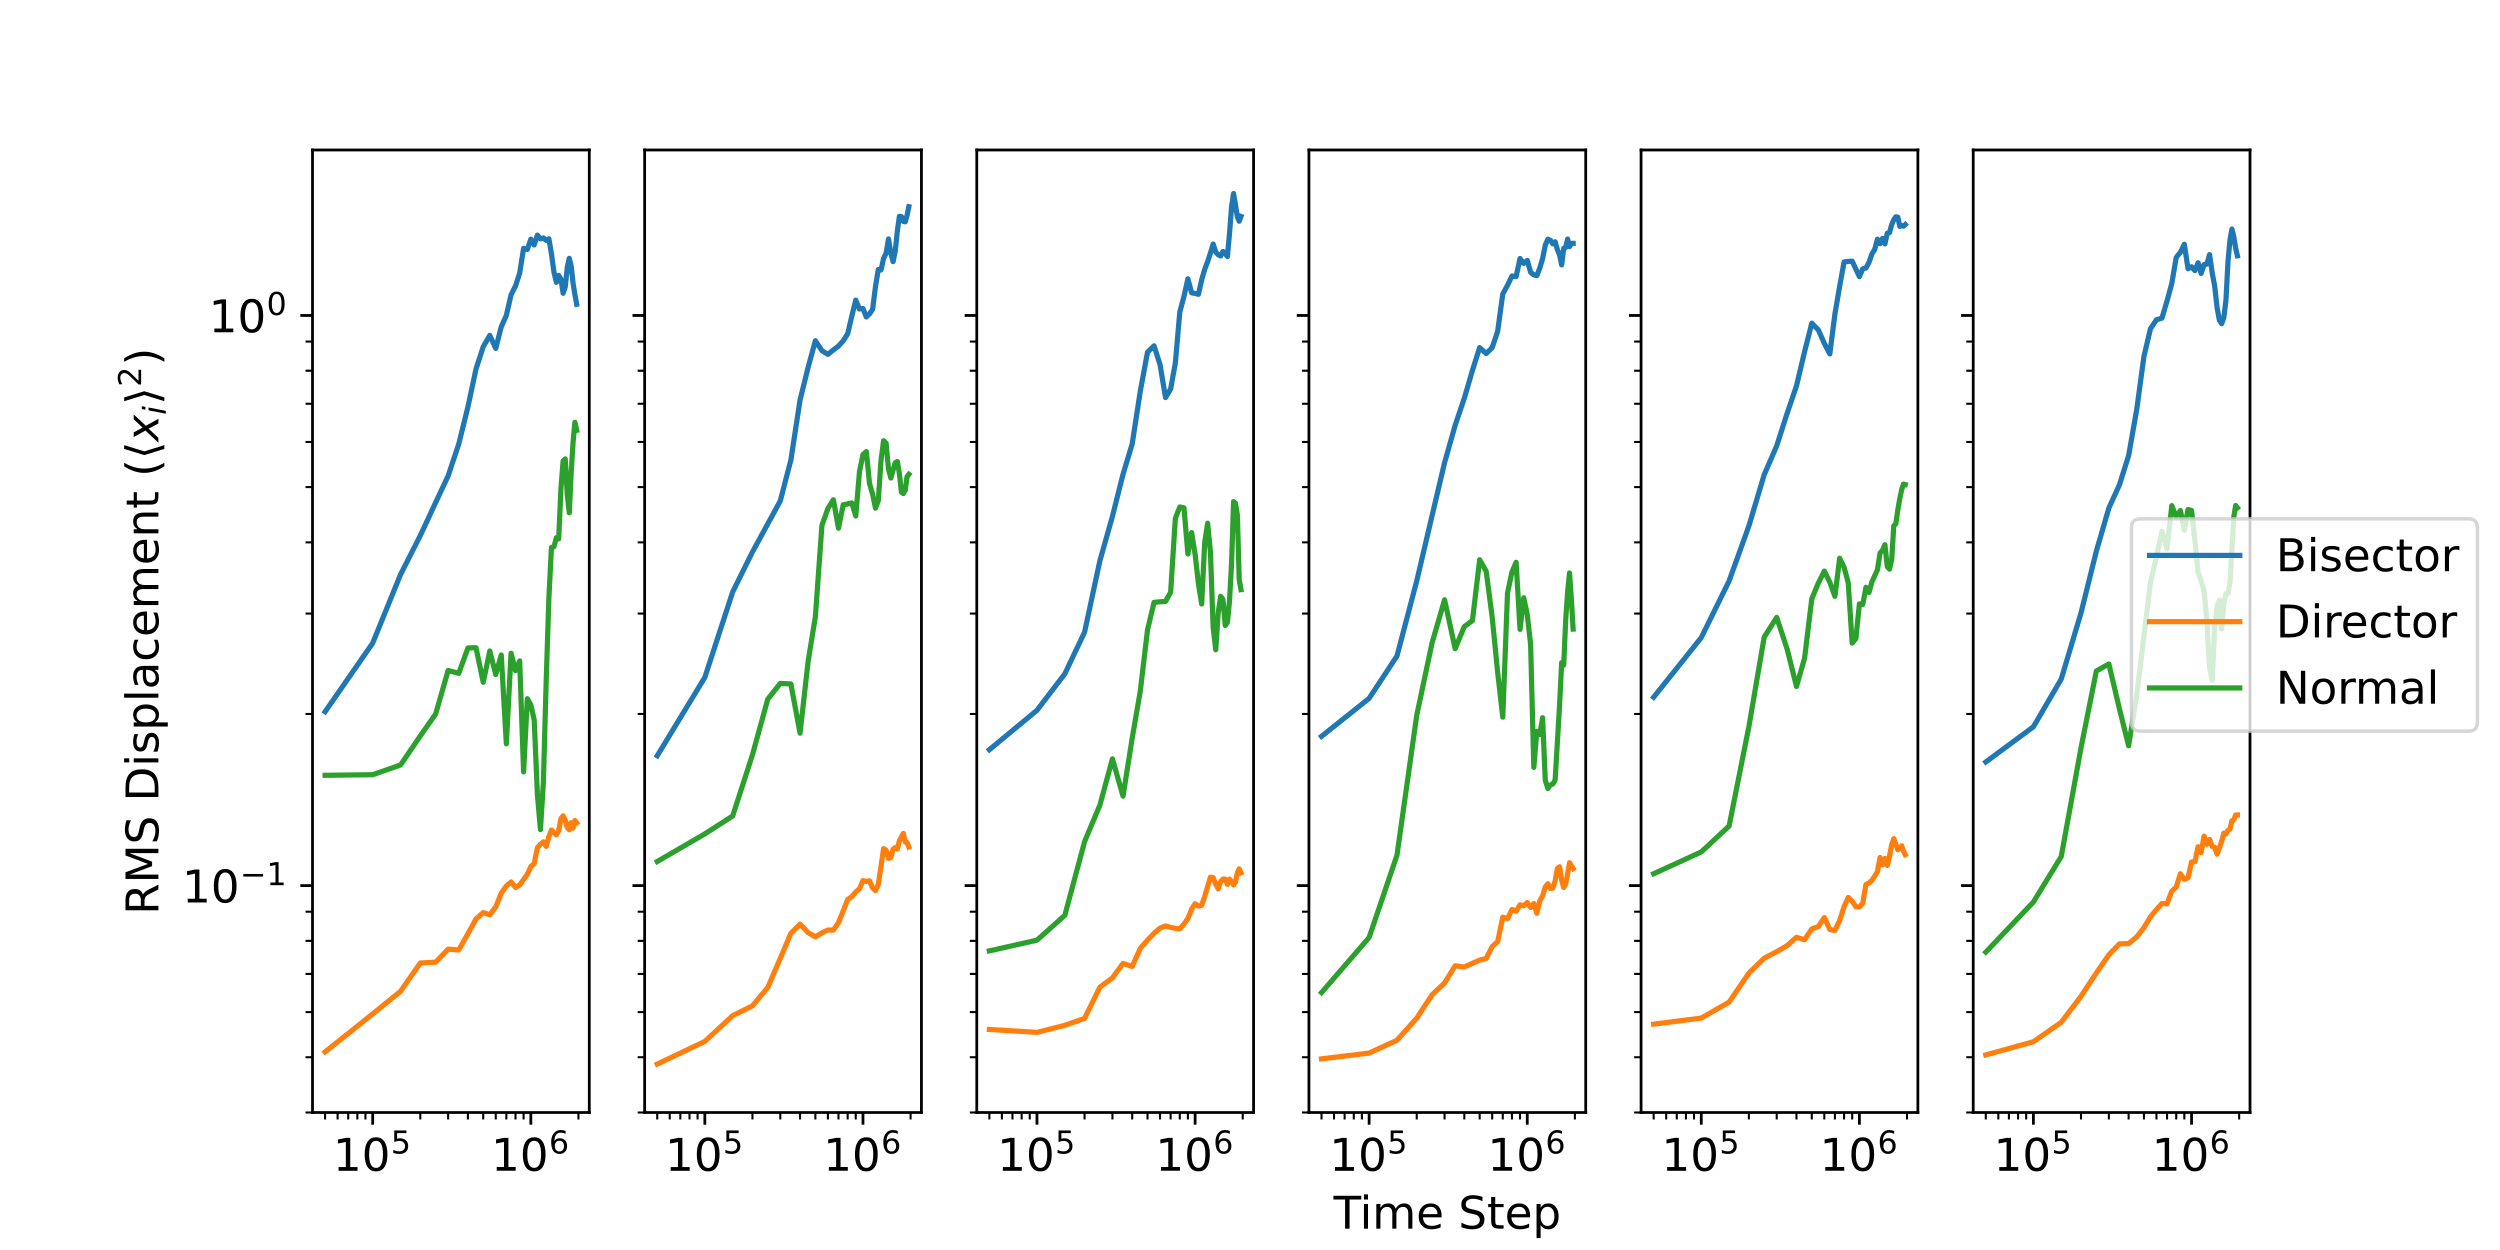 <?xml version="1.0" encoding="utf-8" standalone="no"?>
<!DOCTYPE svg PUBLIC "-//W3C//DTD SVG 1.1//EN"
  "http://www.w3.org/Graphics/SVG/1.1/DTD/svg11.dtd">
<!-- Created with matplotlib (https://matplotlib.org/) -->
<svg height="360pt" version="1.1" viewBox="0 0 720 360" width="720pt" xmlns="http://www.w3.org/2000/svg" xmlns:xlink="http://www.w3.org/1999/xlink">
 <defs>
  <style type="text/css">*{stroke-linecap:butt;stroke-linejoin:round;}</style>
 </defs>
 <g id="figure_1">
  <g id="patch_1">
   <path d="M 0 360 
L 720 360 
L 720 0 
L 0 0 
z
" style="fill:#ffffff;"/>
  </g>
  <g id="axes_1">
   <g id="patch_2">
    <path d="M 90 320.4 
L 169.714 320.4 
L 169.714 43.2 
L 90 43.2 
z
" style="fill:#ffffff;"/>
   </g>
   <g id="matplotlib.axis_1">
    <g id="xtick_1">
     <g id="line2d_1">
      <defs>
       <path d="M 0 0 
L 0 3.5 
" id="ma2f8c12c64" style="stroke:#000000;stroke-width:0.8;"/>
      </defs>
      <g>
       <use style="stroke:#000000;stroke-width:0.8;" x="107.334" xlink:href="#ma2f8c12c64" y="320.4"/>
      </g>
     </g>
     <g id="text_1">
      <!-- $\mathdefault{10^{5}}$ -->
      <g transform="translate(95.894 337.278)scale(0.13 -0.13)">
       <defs>
        <path d="M 12.406 8.297 
L 28.516 8.297 
L 28.516 63.922 
L 10.984 60.406 
L 10.984 69.391 
L 28.422 72.906 
L 38.281 72.906 
L 38.281 8.297 
L 54.391 8.297 
L 54.391 0 
L 12.406 0 
z
" id="DejaVuSans-49"/>
        <path d="M 31.781 66.406 
Q 24.172 66.406 20.328 58.906 
Q 16.5 51.422 16.5 36.375 
Q 16.5 21.391 20.328 13.891 
Q 24.172 6.391 31.781 6.391 
Q 39.453 6.391 43.281 13.891 
Q 47.125 21.391 47.125 36.375 
Q 47.125 51.422 43.281 58.906 
Q 39.453 66.406 31.781 66.406 
z
M 31.781 74.219 
Q 44.047 74.219 50.516 64.516 
Q 56.984 54.828 56.984 36.375 
Q 56.984 17.969 50.516 8.266 
Q 44.047 -1.422 31.781 -1.422 
Q 19.531 -1.422 13.062 8.266 
Q 6.594 17.969 6.594 36.375 
Q 6.594 54.828 13.062 64.516 
Q 19.531 74.219 31.781 74.219 
z
" id="DejaVuSans-48"/>
        <path d="M 10.797 72.906 
L 49.516 72.906 
L 49.516 64.594 
L 19.828 64.594 
L 19.828 46.734 
Q 21.969 47.469 24.109 47.828 
Q 26.266 48.188 28.422 48.188 
Q 40.625 48.188 47.75 41.5 
Q 54.891 34.812 54.891 23.391 
Q 54.891 11.625 47.562 5.094 
Q 40.234 -1.422 26.906 -1.422 
Q 22.312 -1.422 17.547 -0.641 
Q 12.797 0.141 7.719 1.703 
L 7.719 11.625 
Q 12.109 9.234 16.797 8.062 
Q 21.484 6.891 26.703 6.891 
Q 35.156 6.891 40.078 11.328 
Q 45.016 15.766 45.016 23.391 
Q 45.016 31 40.078 35.438 
Q 35.156 39.891 26.703 39.891 
Q 22.75 39.891 18.812 39.016 
Q 14.891 38.141 10.797 36.281 
z
" id="DejaVuSans-53"/>
       </defs>
       <use transform="translate(0 0.684)" xlink:href="#DejaVuSans-49"/>
       <use transform="translate(63.623 0.684)" xlink:href="#DejaVuSans-48"/>
       <use transform="translate(128.203 38.966)scale(0.7)" xlink:href="#DejaVuSans-53"/>
      </g>
     </g>
    </g>
    <g id="xtick_2">
     <g id="line2d_2">
      <g>
       <use style="stroke:#000000;stroke-width:0.8;" x="152.881" xlink:href="#ma2f8c12c64" y="320.4"/>
      </g>
     </g>
     <g id="text_2">
      <!-- $\mathdefault{10^{6}}$ -->
      <g transform="translate(141.441 337.278)scale(0.13 -0.13)">
       <defs>
        <path d="M 33.016 40.375 
Q 26.375 40.375 22.484 35.828 
Q 18.609 31.297 18.609 23.391 
Q 18.609 15.531 22.484 10.953 
Q 26.375 6.391 33.016 6.391 
Q 39.656 6.391 43.531 10.953 
Q 47.406 15.531 47.406 23.391 
Q 47.406 31.297 43.531 35.828 
Q 39.656 40.375 33.016 40.375 
z
M 52.594 71.297 
L 52.594 62.312 
Q 48.875 64.062 45.094 64.984 
Q 41.312 65.922 37.594 65.922 
Q 27.828 65.922 22.672 59.328 
Q 17.531 52.734 16.797 39.406 
Q 19.672 43.656 24.016 45.922 
Q 28.375 48.188 33.594 48.188 
Q 44.578 48.188 50.953 41.516 
Q 57.328 34.859 57.328 23.391 
Q 57.328 12.156 50.688 5.359 
Q 44.047 -1.422 33.016 -1.422 
Q 20.359 -1.422 13.672 8.266 
Q 6.984 17.969 6.984 36.375 
Q 6.984 53.656 15.188 63.938 
Q 23.391 74.219 37.203 74.219 
Q 40.922 74.219 44.703 73.484 
Q 48.484 72.75 52.594 71.297 
z
" id="DejaVuSans-54"/>
       </defs>
       <use transform="translate(0 0.766)" xlink:href="#DejaVuSans-49"/>
       <use transform="translate(63.623 0.766)" xlink:href="#DejaVuSans-48"/>
       <use transform="translate(128.203 39.047)scale(0.7)" xlink:href="#DejaVuSans-54"/>
      </g>
     </g>
    </g>
    <g id="xtick_3">
     <g id="line2d_3">
      <defs>
       <path d="M 0 0 
L 0 2 
" id="m16313ebec9" style="stroke:#000000;stroke-width:0.6;"/>
      </defs>
      <g>
       <use style="stroke:#000000;stroke-width:0.6;" x="93.623" xlink:href="#m16313ebec9" y="320.4"/>
      </g>
     </g>
    </g>
    <g id="xtick_4">
     <g id="line2d_4">
      <g>
       <use style="stroke:#000000;stroke-width:0.6;" x="97.23" xlink:href="#m16313ebec9" y="320.4"/>
      </g>
     </g>
    </g>
    <g id="xtick_5">
     <g id="line2d_5">
      <g>
       <use style="stroke:#000000;stroke-width:0.6;" x="100.279" xlink:href="#m16313ebec9" y="320.4"/>
      </g>
     </g>
    </g>
    <g id="xtick_6">
     <g id="line2d_6">
      <g>
       <use style="stroke:#000000;stroke-width:0.6;" x="102.92" xlink:href="#m16313ebec9" y="320.4"/>
      </g>
     </g>
    </g>
    <g id="xtick_7">
     <g id="line2d_7">
      <g>
       <use style="stroke:#000000;stroke-width:0.6;" x="105.25" xlink:href="#m16313ebec9" y="320.4"/>
      </g>
     </g>
    </g>
    <g id="xtick_8">
     <g id="line2d_8">
      <g>
       <use style="stroke:#000000;stroke-width:0.6;" x="121.045" xlink:href="#m16313ebec9" y="320.4"/>
      </g>
     </g>
    </g>
    <g id="xtick_9">
     <g id="line2d_9">
      <g>
       <use style="stroke:#000000;stroke-width:0.6;" x="129.065" xlink:href="#m16313ebec9" y="320.4"/>
      </g>
     </g>
    </g>
    <g id="xtick_10">
     <g id="line2d_10">
      <g>
       <use style="stroke:#000000;stroke-width:0.6;" x="134.756" xlink:href="#m16313ebec9" y="320.4"/>
      </g>
     </g>
    </g>
    <g id="xtick_11">
     <g id="line2d_11">
      <g>
       <use style="stroke:#000000;stroke-width:0.6;" x="139.17" xlink:href="#m16313ebec9" y="320.4"/>
      </g>
     </g>
    </g>
    <g id="xtick_12">
     <g id="line2d_12">
      <g>
       <use style="stroke:#000000;stroke-width:0.6;" x="142.776" xlink:href="#m16313ebec9" y="320.4"/>
      </g>
     </g>
    </g>
    <g id="xtick_13">
     <g id="line2d_13">
      <g>
       <use style="stroke:#000000;stroke-width:0.6;" x="145.826" xlink:href="#m16313ebec9" y="320.4"/>
      </g>
     </g>
    </g>
    <g id="xtick_14">
     <g id="line2d_14">
      <g>
       <use style="stroke:#000000;stroke-width:0.6;" x="148.467" xlink:href="#m16313ebec9" y="320.4"/>
      </g>
     </g>
    </g>
    <g id="xtick_15">
     <g id="line2d_15">
      <g>
       <use style="stroke:#000000;stroke-width:0.6;" x="150.797" xlink:href="#m16313ebec9" y="320.4"/>
      </g>
     </g>
    </g>
    <g id="xtick_16">
     <g id="line2d_16">
      <g>
       <use style="stroke:#000000;stroke-width:0.6;" x="166.592" xlink:href="#m16313ebec9" y="320.4"/>
      </g>
     </g>
    </g>
   </g>
   <g id="matplotlib.axis_2">
    <g id="ytick_1">
     <g id="line2d_17">
      <defs>
       <path d="M 0 0 
L -3.5 0 
" id="m15ef3ee49e" style="stroke:#000000;stroke-width:0.8;"/>
      </defs>
      <g>
       <use style="stroke:#000000;stroke-width:0.8;" x="90" xlink:href="#m15ef3ee49e" y="255.058"/>
      </g>
     </g>
     <g id="text_3">
      <!-- $\mathdefault{10^{-1}}$ -->
      <g transform="translate(52.45 259.997)scale(0.13 -0.13)">
       <defs>
        <path d="M 10.594 35.5 
L 73.188 35.5 
L 73.188 27.203 
L 10.594 27.203 
z
" id="DejaVuSans-8722"/>
       </defs>
       <use transform="translate(0 0.684)" xlink:href="#DejaVuSans-49"/>
       <use transform="translate(63.623 0.684)" xlink:href="#DejaVuSans-48"/>
       <use transform="translate(128.203 38.966)scale(0.7)" xlink:href="#DejaVuSans-8722"/>
       <use transform="translate(186.855 38.966)scale(0.7)" xlink:href="#DejaVuSans-49"/>
      </g>
     </g>
    </g>
    <g id="ytick_2">
     <g id="line2d_18">
      <g>
       <use style="stroke:#000000;stroke-width:0.8;" x="90" xlink:href="#m15ef3ee49e" y="90.856"/>
      </g>
     </g>
     <g id="text_4">
      <!-- $\mathdefault{10^{0}}$ -->
      <g transform="translate(60.12 95.795)scale(0.13 -0.13)">
       <use transform="translate(0 0.766)" xlink:href="#DejaVuSans-49"/>
       <use transform="translate(63.623 0.766)" xlink:href="#DejaVuSans-48"/>
       <use transform="translate(128.203 39.047)scale(0.7)" xlink:href="#DejaVuSans-48"/>
      </g>
     </g>
    </g>
    <g id="ytick_3">
     <g id="line2d_19">
      <defs>
       <path d="M 0 0 
L -2 0 
" id="m7c124d8442" style="stroke:#000000;stroke-width:0.6;"/>
      </defs>
      <g>
       <use style="stroke:#000000;stroke-width:0.6;" x="90" xlink:href="#m7c124d8442" y="320.4"/>
      </g>
     </g>
    </g>
    <g id="ytick_4">
     <g id="line2d_20">
      <g>
       <use style="stroke:#000000;stroke-width:0.6;" x="90" xlink:href="#m7c124d8442" y="304.487"/>
      </g>
     </g>
    </g>
    <g id="ytick_5">
     <g id="line2d_21">
      <g>
       <use style="stroke:#000000;stroke-width:0.6;" x="90" xlink:href="#m7c124d8442" y="291.486"/>
      </g>
     </g>
    </g>
    <g id="ytick_6">
     <g id="line2d_22">
      <g>
       <use style="stroke:#000000;stroke-width:0.6;" x="90" xlink:href="#m7c124d8442" y="280.493"/>
      </g>
     </g>
    </g>
    <g id="ytick_7">
     <g id="line2d_23">
      <g>
       <use style="stroke:#000000;stroke-width:0.6;" x="90" xlink:href="#m7c124d8442" y="270.97"/>
      </g>
     </g>
    </g>
    <g id="ytick_8">
     <g id="line2d_24">
      <g>
       <use style="stroke:#000000;stroke-width:0.6;" x="90" xlink:href="#m7c124d8442" y="262.571"/>
      </g>
     </g>
    </g>
    <g id="ytick_9">
     <g id="line2d_25">
      <g>
       <use style="stroke:#000000;stroke-width:0.6;" x="90" xlink:href="#m7c124d8442" y="205.628"/>
      </g>
     </g>
    </g>
    <g id="ytick_10">
     <g id="line2d_26">
      <g>
       <use style="stroke:#000000;stroke-width:0.6;" x="90" xlink:href="#m7c124d8442" y="176.714"/>
      </g>
     </g>
    </g>
    <g id="ytick_11">
     <g id="line2d_27">
      <g>
       <use style="stroke:#000000;stroke-width:0.6;" x="90" xlink:href="#m7c124d8442" y="156.199"/>
      </g>
     </g>
    </g>
    <g id="ytick_12">
     <g id="line2d_28">
      <g>
       <use style="stroke:#000000;stroke-width:0.6;" x="90" xlink:href="#m7c124d8442" y="140.286"/>
      </g>
     </g>
    </g>
    <g id="ytick_13">
     <g id="line2d_29">
      <g>
       <use style="stroke:#000000;stroke-width:0.6;" x="90" xlink:href="#m7c124d8442" y="127.284"/>
      </g>
     </g>
    </g>
    <g id="ytick_14">
     <g id="line2d_30">
      <g>
       <use style="stroke:#000000;stroke-width:0.6;" x="90" xlink:href="#m7c124d8442" y="116.291"/>
      </g>
     </g>
    </g>
    <g id="ytick_15">
     <g id="line2d_31">
      <g>
       <use style="stroke:#000000;stroke-width:0.6;" x="90" xlink:href="#m7c124d8442" y="106.769"/>
      </g>
     </g>
    </g>
    <g id="ytick_16">
     <g id="line2d_32">
      <g>
       <use style="stroke:#000000;stroke-width:0.6;" x="90" xlink:href="#m7c124d8442" y="98.37"/>
      </g>
     </g>
    </g>
    <g id="text_5">
     <!-- RMS Displacement ($\langle x_{i}\rangle^{2}$) -->
     <g transform="translate(45.72 263.44)rotate(-90)scale(0.13 -0.13)">
      <defs>
       <path d="M 44.391 34.188 
Q 47.562 33.109 50.562 29.594 
Q 53.562 26.078 56.594 19.922 
L 66.609 0 
L 56 0 
L 46.688 18.703 
Q 43.062 26.031 39.672 28.422 
Q 36.281 30.812 30.422 30.812 
L 19.672 30.812 
L 19.672 0 
L 9.812 0 
L 9.812 72.906 
L 32.078 72.906 
Q 44.578 72.906 50.734 67.672 
Q 56.891 62.453 56.891 51.906 
Q 56.891 45.016 53.688 40.469 
Q 50.484 35.938 44.391 34.188 
z
M 19.672 64.797 
L 19.672 38.922 
L 32.078 38.922 
Q 39.203 38.922 42.844 42.219 
Q 46.484 45.516 46.484 51.906 
Q 46.484 58.297 42.844 61.547 
Q 39.203 64.797 32.078 64.797 
z
" id="DejaVuSans-82"/>
       <path d="M 9.812 72.906 
L 24.516 72.906 
L 43.109 23.297 
L 61.812 72.906 
L 76.516 72.906 
L 76.516 0 
L 66.891 0 
L 66.891 64.016 
L 48.094 14.016 
L 38.188 14.016 
L 19.391 64.016 
L 19.391 0 
L 9.812 0 
z
" id="DejaVuSans-77"/>
       <path d="M 53.516 70.516 
L 53.516 60.891 
Q 47.906 63.578 42.922 64.891 
Q 37.938 66.219 33.297 66.219 
Q 25.25 66.219 20.875 63.094 
Q 16.5 59.969 16.5 54.203 
Q 16.5 49.359 19.406 46.891 
Q 22.312 44.438 30.422 42.922 
L 36.375 41.703 
Q 47.406 39.594 52.656 34.297 
Q 57.906 29 57.906 20.125 
Q 57.906 9.516 50.797 4.047 
Q 43.703 -1.422 29.984 -1.422 
Q 24.812 -1.422 18.969 -0.25 
Q 13.141 0.922 6.891 3.219 
L 6.891 13.375 
Q 12.891 10.016 18.656 8.297 
Q 24.422 6.594 29.984 6.594 
Q 38.422 6.594 43.016 9.906 
Q 47.609 13.234 47.609 19.391 
Q 47.609 24.75 44.312 27.781 
Q 41.016 30.812 33.5 32.328 
L 27.484 33.5 
Q 16.453 35.688 11.516 40.375 
Q 6.594 45.062 6.594 53.422 
Q 6.594 63.094 13.406 68.656 
Q 20.219 74.219 32.172 74.219 
Q 37.312 74.219 42.625 73.281 
Q 47.953 72.359 53.516 70.516 
z
" id="DejaVuSans-83"/>
       <path id="DejaVuSans-32"/>
       <path d="M 19.672 64.797 
L 19.672 8.109 
L 31.594 8.109 
Q 46.688 8.109 53.688 14.938 
Q 60.688 21.781 60.688 36.531 
Q 60.688 51.172 53.688 57.984 
Q 46.688 64.797 31.594 64.797 
z
M 9.812 72.906 
L 30.078 72.906 
Q 51.266 72.906 61.172 64.094 
Q 71.094 55.281 71.094 36.531 
Q 71.094 17.672 61.125 8.828 
Q 51.172 0 30.078 0 
L 9.812 0 
z
" id="DejaVuSans-68"/>
       <path d="M 9.422 54.688 
L 18.406 54.688 
L 18.406 0 
L 9.422 0 
z
M 9.422 75.984 
L 18.406 75.984 
L 18.406 64.594 
L 9.422 64.594 
z
" id="DejaVuSans-105"/>
       <path d="M 44.281 53.078 
L 44.281 44.578 
Q 40.484 46.531 36.375 47.5 
Q 32.281 48.484 27.875 48.484 
Q 21.188 48.484 17.844 46.438 
Q 14.5 44.391 14.5 40.281 
Q 14.5 37.156 16.891 35.375 
Q 19.281 33.594 26.516 31.984 
L 29.594 31.297 
Q 39.156 29.25 43.188 25.516 
Q 47.219 21.781 47.219 15.094 
Q 47.219 7.469 41.188 3.016 
Q 35.156 -1.422 24.609 -1.422 
Q 20.219 -1.422 15.453 -0.562 
Q 10.688 0.297 5.422 2 
L 5.422 11.281 
Q 10.406 8.688 15.234 7.391 
Q 20.062 6.109 24.812 6.109 
Q 31.156 6.109 34.562 8.281 
Q 37.984 10.453 37.984 14.406 
Q 37.984 18.062 35.516 20.016 
Q 33.062 21.969 24.703 23.781 
L 21.578 24.516 
Q 13.234 26.266 9.516 29.906 
Q 5.812 33.547 5.812 39.891 
Q 5.812 47.609 11.281 51.797 
Q 16.75 56 26.812 56 
Q 31.781 56 36.172 55.266 
Q 40.578 54.547 44.281 53.078 
z
" id="DejaVuSans-115"/>
       <path d="M 18.109 8.203 
L 18.109 -20.797 
L 9.078 -20.797 
L 9.078 54.688 
L 18.109 54.688 
L 18.109 46.391 
Q 20.953 51.266 25.266 53.625 
Q 29.594 56 35.594 56 
Q 45.562 56 51.781 48.094 
Q 58.016 40.188 58.016 27.297 
Q 58.016 14.406 51.781 6.484 
Q 45.562 -1.422 35.594 -1.422 
Q 29.594 -1.422 25.266 0.953 
Q 20.953 3.328 18.109 8.203 
z
M 48.688 27.297 
Q 48.688 37.203 44.609 42.844 
Q 40.531 48.484 33.406 48.484 
Q 26.266 48.484 22.188 42.844 
Q 18.109 37.203 18.109 27.297 
Q 18.109 17.391 22.188 11.75 
Q 26.266 6.109 33.406 6.109 
Q 40.531 6.109 44.609 11.75 
Q 48.688 17.391 48.688 27.297 
z
" id="DejaVuSans-112"/>
       <path d="M 9.422 75.984 
L 18.406 75.984 
L 18.406 0 
L 9.422 0 
z
" id="DejaVuSans-108"/>
       <path d="M 34.281 27.484 
Q 23.391 27.484 19.188 25 
Q 14.984 22.516 14.984 16.5 
Q 14.984 11.719 18.141 8.906 
Q 21.297 6.109 26.703 6.109 
Q 34.188 6.109 38.703 11.406 
Q 43.219 16.703 43.219 25.484 
L 43.219 27.484 
z
M 52.203 31.203 
L 52.203 0 
L 43.219 0 
L 43.219 8.297 
Q 40.141 3.328 35.547 0.953 
Q 30.953 -1.422 24.312 -1.422 
Q 15.922 -1.422 10.953 3.297 
Q 6 8.016 6 15.922 
Q 6 25.141 12.172 29.828 
Q 18.359 34.516 30.609 34.516 
L 43.219 34.516 
L 43.219 35.406 
Q 43.219 41.609 39.141 45 
Q 35.062 48.391 27.688 48.391 
Q 23 48.391 18.547 47.266 
Q 14.109 46.141 10.016 43.891 
L 10.016 52.203 
Q 14.938 54.109 19.578 55.047 
Q 24.219 56 28.609 56 
Q 40.484 56 46.344 49.844 
Q 52.203 43.703 52.203 31.203 
z
" id="DejaVuSans-97"/>
       <path d="M 48.781 52.594 
L 48.781 44.188 
Q 44.969 46.297 41.141 47.344 
Q 37.312 48.391 33.406 48.391 
Q 24.656 48.391 19.812 42.844 
Q 14.984 37.312 14.984 27.297 
Q 14.984 17.281 19.812 11.734 
Q 24.656 6.203 33.406 6.203 
Q 37.312 6.203 41.141 7.25 
Q 44.969 8.297 48.781 10.406 
L 48.781 2.094 
Q 45.016 0.344 40.984 -0.531 
Q 36.969 -1.422 32.422 -1.422 
Q 20.062 -1.422 12.781 6.344 
Q 5.516 14.109 5.516 27.297 
Q 5.516 40.672 12.859 48.328 
Q 20.219 56 33.016 56 
Q 37.156 56 41.109 55.141 
Q 45.062 54.297 48.781 52.594 
z
" id="DejaVuSans-99"/>
       <path d="M 56.203 29.594 
L 56.203 25.203 
L 14.891 25.203 
Q 15.484 15.922 20.484 11.062 
Q 25.484 6.203 34.422 6.203 
Q 39.594 6.203 44.453 7.469 
Q 49.312 8.734 54.109 11.281 
L 54.109 2.781 
Q 49.266 0.734 44.188 -0.344 
Q 39.109 -1.422 33.891 -1.422 
Q 20.797 -1.422 13.156 6.188 
Q 5.516 13.812 5.516 26.812 
Q 5.516 40.234 12.766 48.109 
Q 20.016 56 32.328 56 
Q 43.359 56 49.781 48.891 
Q 56.203 41.797 56.203 29.594 
z
M 47.219 32.234 
Q 47.125 39.594 43.094 43.984 
Q 39.062 48.391 32.422 48.391 
Q 24.906 48.391 20.391 44.141 
Q 15.875 39.891 15.188 32.172 
z
" id="DejaVuSans-101"/>
       <path d="M 52 44.188 
Q 55.375 50.25 60.062 53.125 
Q 64.75 56 71.094 56 
Q 79.641 56 84.281 50.016 
Q 88.922 44.047 88.922 33.016 
L 88.922 0 
L 79.891 0 
L 79.891 32.719 
Q 79.891 40.578 77.094 44.375 
Q 74.312 48.188 68.609 48.188 
Q 61.625 48.188 57.562 43.547 
Q 53.516 38.922 53.516 30.906 
L 53.516 0 
L 44.484 0 
L 44.484 32.719 
Q 44.484 40.625 41.703 44.406 
Q 38.922 48.188 33.109 48.188 
Q 26.219 48.188 22.156 43.531 
Q 18.109 38.875 18.109 30.906 
L 18.109 0 
L 9.078 0 
L 9.078 54.688 
L 18.109 54.688 
L 18.109 46.188 
Q 21.188 51.219 25.484 53.609 
Q 29.781 56 35.688 56 
Q 41.656 56 45.828 52.969 
Q 50 49.953 52 44.188 
z
" id="DejaVuSans-109"/>
       <path d="M 54.891 33.016 
L 54.891 0 
L 45.906 0 
L 45.906 32.719 
Q 45.906 40.484 42.875 44.328 
Q 39.844 48.188 33.797 48.188 
Q 26.516 48.188 22.312 43.547 
Q 18.109 38.922 18.109 30.906 
L 18.109 0 
L 9.078 0 
L 9.078 54.688 
L 18.109 54.688 
L 18.109 46.188 
Q 21.344 51.125 25.703 53.562 
Q 30.078 56 35.797 56 
Q 45.219 56 50.047 50.172 
Q 54.891 44.344 54.891 33.016 
z
" id="DejaVuSans-110"/>
       <path d="M 18.312 70.219 
L 18.312 54.688 
L 36.812 54.688 
L 36.812 47.703 
L 18.312 47.703 
L 18.312 18.016 
Q 18.312 11.328 20.141 9.422 
Q 21.969 7.516 27.594 7.516 
L 36.812 7.516 
L 36.812 0 
L 27.594 0 
Q 17.188 0 13.234 3.875 
Q 9.281 7.766 9.281 18.016 
L 9.281 47.703 
L 2.688 47.703 
L 2.688 54.688 
L 9.281 54.688 
L 9.281 70.219 
z
" id="DejaVuSans-116"/>
       <path d="M 31 75.875 
Q 24.469 64.656 21.281 53.656 
Q 18.109 42.672 18.109 31.391 
Q 18.109 20.125 21.312 9.062 
Q 24.516 -2 31 -13.188 
L 23.188 -13.188 
Q 15.875 -1.703 12.234 9.375 
Q 8.594 20.453 8.594 31.391 
Q 8.594 42.281 12.203 53.312 
Q 15.828 64.359 23.188 75.875 
z
" id="DejaVuSans-40"/>
       <path d="M 8.938 31.344 
L 22.703 75.875 
L 31 75.875 
L 17.234 31.344 
L 31 -13.188 
L 22.703 -13.188 
z
" id="DejaVuSans-10216"/>
       <path d="M 60.016 54.688 
L 34.906 27.875 
L 50.297 0 
L 39.984 0 
L 28.422 21.688 
L 8.297 0 
L -2.594 0 
L 24.312 28.812 
L 10.016 54.688 
L 20.312 54.688 
L 30.812 34.906 
L 49.125 54.688 
z
" id="DejaVuSans-Oblique-120"/>
       <path d="M 18.312 75.984 
L 27.297 75.984 
L 25.094 64.594 
L 16.109 64.594 
z
M 14.203 54.688 
L 23.188 54.688 
L 12.5 0 
L 3.516 0 
z
" id="DejaVuSans-Oblique-105"/>
       <path d="M 30.078 31.344 
L 16.312 -13.188 
L 8.016 -13.188 
L 21.781 31.344 
L 8.016 75.875 
L 16.312 75.875 
z
" id="DejaVuSans-10217"/>
       <path d="M 19.188 8.297 
L 53.609 8.297 
L 53.609 0 
L 7.328 0 
L 7.328 8.297 
Q 12.938 14.109 22.625 23.891 
Q 32.328 33.688 34.812 36.531 
Q 39.547 41.844 41.422 45.531 
Q 43.312 49.219 43.312 52.781 
Q 43.312 58.594 39.234 62.25 
Q 35.156 65.922 28.609 65.922 
Q 23.969 65.922 18.812 64.312 
Q 13.672 62.703 7.812 59.422 
L 7.812 69.391 
Q 13.766 71.781 18.938 73 
Q 24.125 74.219 28.422 74.219 
Q 39.75 74.219 46.484 68.547 
Q 53.219 62.891 53.219 53.422 
Q 53.219 48.922 51.531 44.891 
Q 49.859 40.875 45.406 35.406 
Q 44.188 33.984 37.641 27.219 
Q 31.109 20.453 19.188 8.297 
z
" id="DejaVuSans-50"/>
       <path d="M 8.016 75.875 
L 15.828 75.875 
Q 23.141 64.359 26.781 53.312 
Q 30.422 42.281 30.422 31.391 
Q 30.422 20.453 26.781 9.375 
Q 23.141 -1.703 15.828 -13.188 
L 8.016 -13.188 
Q 14.5 -2 17.703 9.062 
Q 20.906 20.125 20.906 31.391 
Q 20.906 42.672 17.703 53.656 
Q 14.5 64.656 8.016 75.875 
z
" id="DejaVuSans-41"/>
      </defs>
      <use transform="translate(0 0.766)" xlink:href="#DejaVuSans-82"/>
      <use transform="translate(69.482 0.766)" xlink:href="#DejaVuSans-77"/>
      <use transform="translate(155.762 0.766)" xlink:href="#DejaVuSans-83"/>
      <use transform="translate(219.238 0.766)" xlink:href="#DejaVuSans-32"/>
      <use transform="translate(251.025 0.766)" xlink:href="#DejaVuSans-68"/>
      <use transform="translate(328.027 0.766)" xlink:href="#DejaVuSans-105"/>
      <use transform="translate(355.811 0.766)" xlink:href="#DejaVuSans-115"/>
      <use transform="translate(407.91 0.766)" xlink:href="#DejaVuSans-112"/>
      <use transform="translate(471.387 0.766)" xlink:href="#DejaVuSans-108"/>
      <use transform="translate(499.17 0.766)" xlink:href="#DejaVuSans-97"/>
      <use transform="translate(560.449 0.766)" xlink:href="#DejaVuSans-99"/>
      <use transform="translate(615.43 0.766)" xlink:href="#DejaVuSans-101"/>
      <use transform="translate(676.953 0.766)" xlink:href="#DejaVuSans-109"/>
      <use transform="translate(774.365 0.766)" xlink:href="#DejaVuSans-101"/>
      <use transform="translate(835.889 0.766)" xlink:href="#DejaVuSans-110"/>
      <use transform="translate(899.268 0.766)" xlink:href="#DejaVuSans-116"/>
      <use transform="translate(938.477 0.766)" xlink:href="#DejaVuSans-32"/>
      <use transform="translate(970.264 0.766)" xlink:href="#DejaVuSans-40"/>
      <use transform="translate(1009.277 0.766)" xlink:href="#DejaVuSans-10216"/>
      <use transform="translate(1048.291 0.766)" xlink:href="#DejaVuSans-Oblique-120"/>
      <use transform="translate(1107.471 -15.641)scale(0.7)" xlink:href="#DejaVuSans-Oblique-105"/>
      <use transform="translate(1129.653 0.766)" xlink:href="#DejaVuSans-10217"/>
      <use transform="translate(1169.624 39.047)scale(0.7)" xlink:href="#DejaVuSans-50"/>
      <use transform="translate(1216.895 0.766)" xlink:href="#DejaVuSans-41"/>
     </g>
    </g>
   </g>
   <g id="line2d_33">
    <path clip-path="url(#p31e1009e1d)" d="M 93.623 204.979 
L 107.334 185.207 
L 115.355 165.467 
L 121.045 154.246 
L 125.459 144.745 
L 129.065 137.053 
L 132.115 127.898 
L 134.756 117.218 
L 137.086 106.291 
L 139.17 99.878 
L 141.055 96.581 
L 142.776 100.34 
L 144.36 94.123 
L 145.826 90.842 
L 147.19 84.894 
L 148.467 82.361 
L 149.666 78.651 
L 150.797 71.515 
L 151.866 71.845 
L 152.881 68.881 
L 153.846 70.549 
L 154.766 67.715 
L 155.645 68.785 
L 156.487 68.519 
L 157.295 69.223 
L 158.071 68.753 
L 158.817 73.092 
L 159.536 78.354 
L 160.231 81.308 
L 160.901 79.316 
L 161.55 80.381 
L 162.178 84.463 
L 162.786 82.642 
L 163.377 77.012 
L 163.95 74.402 
L 164.508 76.69 
L 165.05 81.571 
L 165.577 84.889 
L 166.091 87.626 
" style="fill:none;stroke:#1f77b4;stroke-linecap:square;stroke-width:1.5;"/>
   </g>
   <g id="line2d_34">
    <path clip-path="url(#p31e1009e1d)" d="M 93.623 302.947 
L 107.334 292.009 
L 115.355 285.494 
L 121.045 277.344 
L 125.459 277.107 
L 129.065 273.363 
L 132.115 273.6 
L 134.756 268.917 
L 137.086 264.678 
L 139.17 262.828 
L 141.055 263.457 
L 142.776 261.218 
L 144.36 257.243 
L 145.826 255.165 
L 147.19 254 
L 148.467 255.6 
L 149.666 254.88 
L 150.797 253.303 
L 151.866 251.798 
L 152.881 249.576 
L 153.846 248.721 
L 154.766 244.149 
L 155.645 243.181 
L 156.487 242.461 
L 157.295 243.761 
L 158.071 240.998 
L 158.817 239.063 
L 159.536 239.7 
L 160.231 240.446 
L 160.901 239.244 
L 161.55 235.735 
L 162.178 234.975 
L 162.786 236.169 
L 163.377 238.336 
L 163.95 238.962 
L 164.508 236.923 
L 165.05 238.49 
L 165.577 236.291 
L 166.091 236.987 
" style="fill:none;stroke:#ff7f0e;stroke-linecap:square;stroke-width:1.5;"/>
   </g>
   <g id="line2d_35">
    <path clip-path="url(#p31e1009e1d)" d="M 93.623 223.286 
L 107.334 223.118 
L 115.355 220.312 
L 121.045 211.938 
L 125.459 205.646 
L 129.065 193.095 
L 132.115 193.933 
L 134.756 186.63 
L 137.086 186.522 
L 139.17 196.491 
L 141.055 187.48 
L 142.776 194.279 
L 144.36 188.635 
L 145.826 214.227 
L 147.19 188.131 
L 148.467 193.143 
L 149.666 190.35 
L 150.797 222.305 
L 151.866 201.235 
L 152.881 203.032 
L 153.846 207.348 
L 154.766 228.751 
L 155.645 238.92 
L 156.487 225.426 
L 157.295 196.297 
L 158.071 172.456 
L 158.817 157.671 
L 159.536 157.462 
L 160.231 154.853 
L 160.901 155.199 
L 161.55 140.714 
L 162.178 132.731 
L 162.786 132.174 
L 163.377 142.358 
L 163.95 147.688 
L 164.508 135.886 
L 165.05 127.297 
L 165.577 121.615 
L 166.091 123.938 
" style="fill:none;stroke:#2ca02c;stroke-linecap:square;stroke-width:1.5;"/>
   </g>
   <g id="patch_3">
    <path d="M 90 320.4 
L 90 43.2 
" style="fill:none;stroke:#000000;stroke-linecap:square;stroke-linejoin:miter;stroke-width:0.8;"/>
   </g>
   <g id="patch_4">
    <path d="M 169.714 320.4 
L 169.714 43.2 
" style="fill:none;stroke:#000000;stroke-linecap:square;stroke-linejoin:miter;stroke-width:0.8;"/>
   </g>
   <g id="patch_5">
    <path d="M 90 320.4 
L 169.714 320.4 
" style="fill:none;stroke:#000000;stroke-linecap:square;stroke-linejoin:miter;stroke-width:0.8;"/>
   </g>
   <g id="patch_6">
    <path d="M 90 43.2 
L 169.714 43.2 
" style="fill:none;stroke:#000000;stroke-linecap:square;stroke-linejoin:miter;stroke-width:0.8;"/>
   </g>
  </g>
  <g id="axes_2">
   <g id="patch_7">
    <path d="M 185.657 320.4 
L 265.371 320.4 
L 265.371 43.2 
L 185.657 43.2 
z
" style="fill:#ffffff;"/>
   </g>
   <g id="matplotlib.axis_3">
    <g id="xtick_17">
     <g id="line2d_36">
      <g>
       <use style="stroke:#000000;stroke-width:0.8;" x="202.991" xlink:href="#ma2f8c12c64" y="320.4"/>
      </g>
     </g>
     <g id="text_6">
      <!-- $\mathdefault{10^{5}}$ -->
      <g transform="translate(191.551 337.278)scale(0.13 -0.13)">
       <use transform="translate(0 0.684)" xlink:href="#DejaVuSans-49"/>
       <use transform="translate(63.623 0.684)" xlink:href="#DejaVuSans-48"/>
       <use transform="translate(128.203 38.966)scale(0.7)" xlink:href="#DejaVuSans-53"/>
      </g>
     </g>
    </g>
    <g id="xtick_18">
     <g id="line2d_37">
      <g>
       <use style="stroke:#000000;stroke-width:0.8;" x="248.538" xlink:href="#ma2f8c12c64" y="320.4"/>
      </g>
     </g>
     <g id="text_7">
      <!-- $\mathdefault{10^{6}}$ -->
      <g transform="translate(237.098 337.278)scale(0.13 -0.13)">
       <use transform="translate(0 0.766)" xlink:href="#DejaVuSans-49"/>
       <use transform="translate(63.623 0.766)" xlink:href="#DejaVuSans-48"/>
       <use transform="translate(128.203 39.047)scale(0.7)" xlink:href="#DejaVuSans-54"/>
      </g>
     </g>
    </g>
    <g id="xtick_19">
     <g id="line2d_38">
      <g>
       <use style="stroke:#000000;stroke-width:0.6;" x="189.281" xlink:href="#m16313ebec9" y="320.4"/>
      </g>
     </g>
    </g>
    <g id="xtick_20">
     <g id="line2d_39">
      <g>
       <use style="stroke:#000000;stroke-width:0.6;" x="192.887" xlink:href="#m16313ebec9" y="320.4"/>
      </g>
     </g>
    </g>
    <g id="xtick_21">
     <g id="line2d_40">
      <g>
       <use style="stroke:#000000;stroke-width:0.6;" x="195.936" xlink:href="#m16313ebec9" y="320.4"/>
      </g>
     </g>
    </g>
    <g id="xtick_22">
     <g id="line2d_41">
      <g>
       <use style="stroke:#000000;stroke-width:0.6;" x="198.577" xlink:href="#m16313ebec9" y="320.4"/>
      </g>
     </g>
    </g>
    <g id="xtick_23">
     <g id="line2d_42">
      <g>
       <use style="stroke:#000000;stroke-width:0.6;" x="200.907" xlink:href="#m16313ebec9" y="320.4"/>
      </g>
     </g>
    </g>
    <g id="xtick_24">
     <g id="line2d_43">
      <g>
       <use style="stroke:#000000;stroke-width:0.6;" x="216.702" xlink:href="#m16313ebec9" y="320.4"/>
      </g>
     </g>
    </g>
    <g id="xtick_25">
     <g id="line2d_44">
      <g>
       <use style="stroke:#000000;stroke-width:0.6;" x="224.723" xlink:href="#m16313ebec9" y="320.4"/>
      </g>
     </g>
    </g>
    <g id="xtick_26">
     <g id="line2d_45">
      <g>
       <use style="stroke:#000000;stroke-width:0.6;" x="230.413" xlink:href="#m16313ebec9" y="320.4"/>
      </g>
     </g>
    </g>
    <g id="xtick_27">
     <g id="line2d_46">
      <g>
       <use style="stroke:#000000;stroke-width:0.6;" x="234.827" xlink:href="#m16313ebec9" y="320.4"/>
      </g>
     </g>
    </g>
    <g id="xtick_28">
     <g id="line2d_47">
      <g>
       <use style="stroke:#000000;stroke-width:0.6;" x="238.434" xlink:href="#m16313ebec9" y="320.4"/>
      </g>
     </g>
    </g>
    <g id="xtick_29">
     <g id="line2d_48">
      <g>
       <use style="stroke:#000000;stroke-width:0.6;" x="241.483" xlink:href="#m16313ebec9" y="320.4"/>
      </g>
     </g>
    </g>
    <g id="xtick_30">
     <g id="line2d_49">
      <g>
       <use style="stroke:#000000;stroke-width:0.6;" x="244.124" xlink:href="#m16313ebec9" y="320.4"/>
      </g>
     </g>
    </g>
    <g id="xtick_31">
     <g id="line2d_50">
      <g>
       <use style="stroke:#000000;stroke-width:0.6;" x="246.454" xlink:href="#m16313ebec9" y="320.4"/>
      </g>
     </g>
    </g>
    <g id="xtick_32">
     <g id="line2d_51">
      <g>
       <use style="stroke:#000000;stroke-width:0.6;" x="262.249" xlink:href="#m16313ebec9" y="320.4"/>
      </g>
     </g>
    </g>
   </g>
   <g id="matplotlib.axis_4">
    <g id="ytick_17">
     <g id="line2d_52">
      <g>
       <use style="stroke:#000000;stroke-width:0.8;" x="185.657" xlink:href="#m15ef3ee49e" y="255.058"/>
      </g>
     </g>
    </g>
    <g id="ytick_18">
     <g id="line2d_53">
      <g>
       <use style="stroke:#000000;stroke-width:0.8;" x="185.657" xlink:href="#m15ef3ee49e" y="90.856"/>
      </g>
     </g>
    </g>
    <g id="ytick_19">
     <g id="line2d_54">
      <g>
       <use style="stroke:#000000;stroke-width:0.6;" x="185.657" xlink:href="#m7c124d8442" y="320.4"/>
      </g>
     </g>
    </g>
    <g id="ytick_20">
     <g id="line2d_55">
      <g>
       <use style="stroke:#000000;stroke-width:0.6;" x="185.657" xlink:href="#m7c124d8442" y="304.487"/>
      </g>
     </g>
    </g>
    <g id="ytick_21">
     <g id="line2d_56">
      <g>
       <use style="stroke:#000000;stroke-width:0.6;" x="185.657" xlink:href="#m7c124d8442" y="291.486"/>
      </g>
     </g>
    </g>
    <g id="ytick_22">
     <g id="line2d_57">
      <g>
       <use style="stroke:#000000;stroke-width:0.6;" x="185.657" xlink:href="#m7c124d8442" y="280.493"/>
      </g>
     </g>
    </g>
    <g id="ytick_23">
     <g id="line2d_58">
      <g>
       <use style="stroke:#000000;stroke-width:0.6;" x="185.657" xlink:href="#m7c124d8442" y="270.97"/>
      </g>
     </g>
    </g>
    <g id="ytick_24">
     <g id="line2d_59">
      <g>
       <use style="stroke:#000000;stroke-width:0.6;" x="185.657" xlink:href="#m7c124d8442" y="262.571"/>
      </g>
     </g>
    </g>
    <g id="ytick_25">
     <g id="line2d_60">
      <g>
       <use style="stroke:#000000;stroke-width:0.6;" x="185.657" xlink:href="#m7c124d8442" y="205.628"/>
      </g>
     </g>
    </g>
    <g id="ytick_26">
     <g id="line2d_61">
      <g>
       <use style="stroke:#000000;stroke-width:0.6;" x="185.657" xlink:href="#m7c124d8442" y="176.714"/>
      </g>
     </g>
    </g>
    <g id="ytick_27">
     <g id="line2d_62">
      <g>
       <use style="stroke:#000000;stroke-width:0.6;" x="185.657" xlink:href="#m7c124d8442" y="156.199"/>
      </g>
     </g>
    </g>
    <g id="ytick_28">
     <g id="line2d_63">
      <g>
       <use style="stroke:#000000;stroke-width:0.6;" x="185.657" xlink:href="#m7c124d8442" y="140.286"/>
      </g>
     </g>
    </g>
    <g id="ytick_29">
     <g id="line2d_64">
      <g>
       <use style="stroke:#000000;stroke-width:0.6;" x="185.657" xlink:href="#m7c124d8442" y="127.284"/>
      </g>
     </g>
    </g>
    <g id="ytick_30">
     <g id="line2d_65">
      <g>
       <use style="stroke:#000000;stroke-width:0.6;" x="185.657" xlink:href="#m7c124d8442" y="116.291"/>
      </g>
     </g>
    </g>
    <g id="ytick_31">
     <g id="line2d_66">
      <g>
       <use style="stroke:#000000;stroke-width:0.6;" x="185.657" xlink:href="#m7c124d8442" y="106.769"/>
      </g>
     </g>
    </g>
    <g id="ytick_32">
     <g id="line2d_67">
      <g>
       <use style="stroke:#000000;stroke-width:0.6;" x="185.657" xlink:href="#m7c124d8442" y="98.37"/>
      </g>
     </g>
    </g>
   </g>
   <g id="line2d_68">
    <path clip-path="url(#p19ef33857c)" d="M 189.281 217.655 
L 202.991 195.089 
L 211.012 170.474 
L 216.702 158.971 
L 221.116 150.882 
L 224.723 144.249 
L 227.772 132.478 
L 230.413 115.209 
L 232.743 105.778 
L 234.827 98.119 
L 236.712 100.997 
L 238.434 102.055 
L 240.017 100.774 
L 241.483 99.66 
L 242.847 98.157 
L 244.124 96.159 
L 245.323 91.05 
L 246.454 86.428 
L 247.523 88.993 
L 248.538 88.841 
L 249.503 91.287 
L 250.423 90.39 
L 251.303 89.131 
L 252.144 82.484 
L 252.952 77.622 
L 253.728 77.757 
L 254.474 74.423 
L 255.194 72.931 
L 255.888 68.821 
L 256.558 72.895 
L 257.207 75.349 
L 257.835 72.299 
L 258.444 66.429 
L 259.034 62.304 
L 259.608 62.386 
L 260.165 63.762 
L 260.707 63.888 
L 261.234 62.025 
L 261.748 59.536 
" style="fill:none;stroke:#1f77b4;stroke-linecap:square;stroke-width:1.5;"/>
   </g>
   <g id="line2d_69">
    <path clip-path="url(#p19ef33857c)" d="M 189.281 306.461 
L 202.991 299.926 
L 211.012 292.498 
L 216.702 289.688 
L 221.116 284.393 
L 224.723 276 
L 227.772 268.797 
L 230.413 266.169 
L 232.743 268.589 
L 234.827 269.808 
L 236.712 268.673 
L 238.434 267.836 
L 240.017 267.868 
L 241.483 265.713 
L 242.847 262.334 
L 244.124 259.074 
L 245.323 258.248 
L 246.454 256.873 
L 247.523 255.993 
L 248.538 253.607 
L 249.503 253.853 
L 250.423 253.685 
L 251.303 255.716 
L 252.144 256.477 
L 252.952 254.739 
L 253.728 249.535 
L 254.474 244.419 
L 255.194 244.854 
L 255.888 247.196 
L 256.558 246.978 
L 257.207 244.575 
L 257.835 244.089 
L 258.444 244.486 
L 259.034 242.154 
L 259.608 240.99 
L 260.165 240.016 
L 260.707 242.462 
L 261.234 242.684 
L 261.748 243.925 
" style="fill:none;stroke:#ff7f0e;stroke-linecap:square;stroke-width:1.5;"/>
   </g>
   <g id="line2d_70">
    <path clip-path="url(#p19ef33857c)" d="M 189.281 248.115 
L 202.991 240.154 
L 211.012 235 
L 216.702 217.398 
L 221.116 201.356 
L 224.723 196.825 
L 227.772 196.98 
L 230.413 211.152 
L 232.743 190.422 
L 234.827 177.626 
L 236.712 151.36 
L 238.434 146.429 
L 240.017 143.93 
L 241.483 152.131 
L 242.847 145.389 
L 244.124 145.128 
L 245.323 144.841 
L 246.454 148.61 
L 247.523 135.893 
L 248.538 130.904 
L 249.503 130.058 
L 250.423 139.257 
L 251.303 142.311 
L 252.144 146.346 
L 252.952 144.159 
L 253.728 132.624 
L 254.474 126.926 
L 255.194 127.638 
L 255.888 135.057 
L 256.558 137.671 
L 257.207 135.394 
L 257.835 133.238 
L 258.444 132.919 
L 259.034 136.487 
L 259.608 141.766 
L 260.165 142.135 
L 260.707 141.206 
L 261.234 137.242 
L 261.748 136.61 
" style="fill:none;stroke:#2ca02c;stroke-linecap:square;stroke-width:1.5;"/>
   </g>
   <g id="patch_8">
    <path d="M 185.657 320.4 
L 185.657 43.2 
" style="fill:none;stroke:#000000;stroke-linecap:square;stroke-linejoin:miter;stroke-width:0.8;"/>
   </g>
   <g id="patch_9">
    <path d="M 265.371 320.4 
L 265.371 43.2 
" style="fill:none;stroke:#000000;stroke-linecap:square;stroke-linejoin:miter;stroke-width:0.8;"/>
   </g>
   <g id="patch_10">
    <path d="M 185.657 320.4 
L 265.371 320.4 
" style="fill:none;stroke:#000000;stroke-linecap:square;stroke-linejoin:miter;stroke-width:0.8;"/>
   </g>
   <g id="patch_11">
    <path d="M 185.657 43.2 
L 265.371 43.2 
" style="fill:none;stroke:#000000;stroke-linecap:square;stroke-linejoin:miter;stroke-width:0.8;"/>
   </g>
  </g>
  <g id="axes_3">
   <g id="patch_12">
    <path d="M 281.314 320.4 
L 361.029 320.4 
L 361.029 43.2 
L 281.314 43.2 
z
" style="fill:#ffffff;"/>
   </g>
   <g id="matplotlib.axis_5">
    <g id="xtick_33">
     <g id="line2d_71">
      <g>
       <use style="stroke:#000000;stroke-width:0.8;" x="298.649" xlink:href="#ma2f8c12c64" y="320.4"/>
      </g>
     </g>
     <g id="text_8">
      <!-- $\mathdefault{10^{5}}$ -->
      <g transform="translate(287.209 337.278)scale(0.13 -0.13)">
       <use transform="translate(0 0.684)" xlink:href="#DejaVuSans-49"/>
       <use transform="translate(63.623 0.684)" xlink:href="#DejaVuSans-48"/>
       <use transform="translate(128.203 38.966)scale(0.7)" xlink:href="#DejaVuSans-53"/>
      </g>
     </g>
    </g>
    <g id="xtick_34">
     <g id="line2d_72">
      <g>
       <use style="stroke:#000000;stroke-width:0.8;" x="344.195" xlink:href="#ma2f8c12c64" y="320.4"/>
      </g>
     </g>
     <g id="text_9">
      <!-- $\mathdefault{10^{6}}$ -->
      <g transform="translate(332.755 337.278)scale(0.13 -0.13)">
       <use transform="translate(0 0.766)" xlink:href="#DejaVuSans-49"/>
       <use transform="translate(63.623 0.766)" xlink:href="#DejaVuSans-48"/>
       <use transform="translate(128.203 39.047)scale(0.7)" xlink:href="#DejaVuSans-54"/>
      </g>
     </g>
    </g>
    <g id="xtick_35">
     <g id="line2d_73">
      <g>
       <use style="stroke:#000000;stroke-width:0.6;" x="284.938" xlink:href="#m16313ebec9" y="320.4"/>
      </g>
     </g>
    </g>
    <g id="xtick_36">
     <g id="line2d_74">
      <g>
       <use style="stroke:#000000;stroke-width:0.6;" x="288.544" xlink:href="#m16313ebec9" y="320.4"/>
      </g>
     </g>
    </g>
    <g id="xtick_37">
     <g id="line2d_75">
      <g>
       <use style="stroke:#000000;stroke-width:0.6;" x="291.593" xlink:href="#m16313ebec9" y="320.4"/>
      </g>
     </g>
    </g>
    <g id="xtick_38">
     <g id="line2d_76">
      <g>
       <use style="stroke:#000000;stroke-width:0.6;" x="294.235" xlink:href="#m16313ebec9" y="320.4"/>
      </g>
     </g>
    </g>
    <g id="xtick_39">
     <g id="line2d_77">
      <g>
       <use style="stroke:#000000;stroke-width:0.6;" x="296.564" xlink:href="#m16313ebec9" y="320.4"/>
      </g>
     </g>
    </g>
    <g id="xtick_40">
     <g id="line2d_78">
      <g>
       <use style="stroke:#000000;stroke-width:0.6;" x="312.359" xlink:href="#m16313ebec9" y="320.4"/>
      </g>
     </g>
    </g>
    <g id="xtick_41">
     <g id="line2d_79">
      <g>
       <use style="stroke:#000000;stroke-width:0.6;" x="320.38" xlink:href="#m16313ebec9" y="320.4"/>
      </g>
     </g>
    </g>
    <g id="xtick_42">
     <g id="line2d_80">
      <g>
       <use style="stroke:#000000;stroke-width:0.6;" x="326.07" xlink:href="#m16313ebec9" y="320.4"/>
      </g>
     </g>
    </g>
    <g id="xtick_43">
     <g id="line2d_81">
      <g>
       <use style="stroke:#000000;stroke-width:0.6;" x="330.484" xlink:href="#m16313ebec9" y="320.4"/>
      </g>
     </g>
    </g>
    <g id="xtick_44">
     <g id="line2d_82">
      <g>
       <use style="stroke:#000000;stroke-width:0.6;" x="334.091" xlink:href="#m16313ebec9" y="320.4"/>
      </g>
     </g>
    </g>
    <g id="xtick_45">
     <g id="line2d_83">
      <g>
       <use style="stroke:#000000;stroke-width:0.6;" x="337.14" xlink:href="#m16313ebec9" y="320.4"/>
      </g>
     </g>
    </g>
    <g id="xtick_46">
     <g id="line2d_84">
      <g>
       <use style="stroke:#000000;stroke-width:0.6;" x="339.781" xlink:href="#m16313ebec9" y="320.4"/>
      </g>
     </g>
    </g>
    <g id="xtick_47">
     <g id="line2d_85">
      <g>
       <use style="stroke:#000000;stroke-width:0.6;" x="342.111" xlink:href="#m16313ebec9" y="320.4"/>
      </g>
     </g>
    </g>
    <g id="xtick_48">
     <g id="line2d_86">
      <g>
       <use style="stroke:#000000;stroke-width:0.6;" x="357.906" xlink:href="#m16313ebec9" y="320.4"/>
      </g>
     </g>
    </g>
   </g>
   <g id="matplotlib.axis_6">
    <g id="ytick_33">
     <g id="line2d_87">
      <g>
       <use style="stroke:#000000;stroke-width:0.8;" x="281.314" xlink:href="#m15ef3ee49e" y="255.058"/>
      </g>
     </g>
    </g>
    <g id="ytick_34">
     <g id="line2d_88">
      <g>
       <use style="stroke:#000000;stroke-width:0.8;" x="281.314" xlink:href="#m15ef3ee49e" y="90.856"/>
      </g>
     </g>
    </g>
    <g id="ytick_35">
     <g id="line2d_89">
      <g>
       <use style="stroke:#000000;stroke-width:0.6;" x="281.314" xlink:href="#m7c124d8442" y="320.4"/>
      </g>
     </g>
    </g>
    <g id="ytick_36">
     <g id="line2d_90">
      <g>
       <use style="stroke:#000000;stroke-width:0.6;" x="281.314" xlink:href="#m7c124d8442" y="304.487"/>
      </g>
     </g>
    </g>
    <g id="ytick_37">
     <g id="line2d_91">
      <g>
       <use style="stroke:#000000;stroke-width:0.6;" x="281.314" xlink:href="#m7c124d8442" y="291.486"/>
      </g>
     </g>
    </g>
    <g id="ytick_38">
     <g id="line2d_92">
      <g>
       <use style="stroke:#000000;stroke-width:0.6;" x="281.314" xlink:href="#m7c124d8442" y="280.493"/>
      </g>
     </g>
    </g>
    <g id="ytick_39">
     <g id="line2d_93">
      <g>
       <use style="stroke:#000000;stroke-width:0.6;" x="281.314" xlink:href="#m7c124d8442" y="270.97"/>
      </g>
     </g>
    </g>
    <g id="ytick_40">
     <g id="line2d_94">
      <g>
       <use style="stroke:#000000;stroke-width:0.6;" x="281.314" xlink:href="#m7c124d8442" y="262.571"/>
      </g>
     </g>
    </g>
    <g id="ytick_41">
     <g id="line2d_95">
      <g>
       <use style="stroke:#000000;stroke-width:0.6;" x="281.314" xlink:href="#m7c124d8442" y="205.628"/>
      </g>
     </g>
    </g>
    <g id="ytick_42">
     <g id="line2d_96">
      <g>
       <use style="stroke:#000000;stroke-width:0.6;" x="281.314" xlink:href="#m7c124d8442" y="176.714"/>
      </g>
     </g>
    </g>
    <g id="ytick_43">
     <g id="line2d_97">
      <g>
       <use style="stroke:#000000;stroke-width:0.6;" x="281.314" xlink:href="#m7c124d8442" y="156.199"/>
      </g>
     </g>
    </g>
    <g id="ytick_44">
     <g id="line2d_98">
      <g>
       <use style="stroke:#000000;stroke-width:0.6;" x="281.314" xlink:href="#m7c124d8442" y="140.286"/>
      </g>
     </g>
    </g>
    <g id="ytick_45">
     <g id="line2d_99">
      <g>
       <use style="stroke:#000000;stroke-width:0.6;" x="281.314" xlink:href="#m7c124d8442" y="127.284"/>
      </g>
     </g>
    </g>
    <g id="ytick_46">
     <g id="line2d_100">
      <g>
       <use style="stroke:#000000;stroke-width:0.6;" x="281.314" xlink:href="#m7c124d8442" y="116.291"/>
      </g>
     </g>
    </g>
    <g id="ytick_47">
     <g id="line2d_101">
      <g>
       <use style="stroke:#000000;stroke-width:0.6;" x="281.314" xlink:href="#m7c124d8442" y="106.769"/>
      </g>
     </g>
    </g>
    <g id="ytick_48">
     <g id="line2d_102">
      <g>
       <use style="stroke:#000000;stroke-width:0.6;" x="281.314" xlink:href="#m7c124d8442" y="98.37"/>
      </g>
     </g>
    </g>
   </g>
   <g id="line2d_103">
    <path clip-path="url(#p72a1357996)" d="M 284.938 215.914 
L 298.649 204.564 
L 306.669 194.058 
L 312.359 182.062 
L 316.773 161.473 
L 320.38 148.726 
L 323.429 136.614 
L 326.07 127.85 
L 328.4 112.678 
L 330.484 101.434 
L 332.37 99.602 
L 334.091 105.032 
L 335.674 114.494 
L 337.14 112.049 
L 338.505 104.521 
L 339.781 89.851 
L 340.98 85.392 
L 342.111 80.304 
L 343.18 84.326 
L 344.195 84.513 
L 345.16 84.759 
L 346.08 80.605 
L 346.96 77.544 
L 347.802 75.326 
L 348.609 72.878 
L 349.385 70.278 
L 350.131 72.56 
L 350.851 73.374 
L 351.545 73.72 
L 352.215 72.429 
L 352.864 73.017 
L 353.492 73.882 
L 354.101 67.243 
L 354.691 59.511 
L 355.265 55.736 
L 355.822 59.029 
L 356.364 62.495 
L 356.891 63.714 
L 357.405 62.337 
" style="fill:none;stroke:#1f77b4;stroke-linecap:square;stroke-width:1.5;"/>
   </g>
   <g id="line2d_104">
    <path clip-path="url(#p72a1357996)" d="M 284.938 296.485 
L 298.649 297.323 
L 306.669 295.285 
L 312.359 293.305 
L 316.773 284.294 
L 320.38 281.621 
L 323.429 277.466 
L 326.07 278.33 
L 328.4 273.154 
L 330.484 270.746 
L 332.37 268.77 
L 334.091 267.298 
L 335.674 266.665 
L 337.14 267.112 
L 338.505 267.35 
L 339.781 267.533 
L 340.98 266.125 
L 342.111 264.519 
L 343.18 261.864 
L 344.195 260.279 
L 345.16 260.962 
L 346.08 260.727 
L 346.96 258.167 
L 347.802 255.302 
L 348.609 252.639 
L 349.385 252.738 
L 350.131 254.65 
L 350.851 255.996 
L 351.545 253.931 
L 352.215 253.163 
L 352.864 253.186 
L 353.492 254.702 
L 354.101 253.19 
L 354.691 253.904 
L 355.265 254.852 
L 355.822 254.007 
L 356.364 251.295 
L 356.891 250.227 
L 357.405 251.377 
" style="fill:none;stroke:#ff7f0e;stroke-linecap:square;stroke-width:1.5;"/>
   </g>
   <g id="line2d_105">
    <path clip-path="url(#p72a1357996)" d="M 284.938 273.854 
L 298.649 270.762 
L 306.669 263.616 
L 312.359 242.398 
L 316.773 231.846 
L 320.38 218.555 
L 323.429 229.295 
L 326.07 212.615 
L 328.4 199.073 
L 330.484 181.394 
L 332.37 173.479 
L 334.091 173.312 
L 335.674 173.199 
L 337.14 170.585 
L 338.505 149.263 
L 339.781 146.007 
L 340.98 146.25 
L 342.111 159.544 
L 343.18 153.4 
L 344.195 159.65 
L 345.16 168.199 
L 346.08 173.951 
L 346.96 156.199 
L 347.802 150.685 
L 348.609 159.062 
L 349.385 180.728 
L 350.131 187.128 
L 350.851 176.375 
L 351.545 171.72 
L 352.215 172.646 
L 352.864 180.143 
L 353.492 179.282 
L 354.101 172.973 
L 354.691 162.309 
L 355.265 144.461 
L 355.822 144.959 
L 356.364 148.341 
L 356.891 166.936 
L 357.405 169.81 
" style="fill:none;stroke:#2ca02c;stroke-linecap:square;stroke-width:1.5;"/>
   </g>
   <g id="patch_13">
    <path d="M 281.314 320.4 
L 281.314 43.2 
" style="fill:none;stroke:#000000;stroke-linecap:square;stroke-linejoin:miter;stroke-width:0.8;"/>
   </g>
   <g id="patch_14">
    <path d="M 361.029 320.4 
L 361.029 43.2 
" style="fill:none;stroke:#000000;stroke-linecap:square;stroke-linejoin:miter;stroke-width:0.8;"/>
   </g>
   <g id="patch_15">
    <path d="M 281.314 320.4 
L 361.029 320.4 
" style="fill:none;stroke:#000000;stroke-linecap:square;stroke-linejoin:miter;stroke-width:0.8;"/>
   </g>
   <g id="patch_16">
    <path d="M 281.314 43.2 
L 361.029 43.2 
" style="fill:none;stroke:#000000;stroke-linecap:square;stroke-linejoin:miter;stroke-width:0.8;"/>
   </g>
  </g>
  <g id="axes_4">
   <g id="patch_17">
    <path d="M 376.971 320.4 
L 456.686 320.4 
L 456.686 43.2 
L 376.971 43.2 
z
" style="fill:#ffffff;"/>
   </g>
   <g id="matplotlib.axis_7">
    <g id="xtick_49">
     <g id="line2d_106">
      <g>
       <use style="stroke:#000000;stroke-width:0.8;" x="394.306" xlink:href="#ma2f8c12c64" y="320.4"/>
      </g>
     </g>
     <g id="text_10">
      <!-- $\mathdefault{10^{5}}$ -->
      <g transform="translate(382.866 337.278)scale(0.13 -0.13)">
       <use transform="translate(0 0.684)" xlink:href="#DejaVuSans-49"/>
       <use transform="translate(63.623 0.684)" xlink:href="#DejaVuSans-48"/>
       <use transform="translate(128.203 38.966)scale(0.7)" xlink:href="#DejaVuSans-53"/>
      </g>
     </g>
    </g>
    <g id="xtick_50">
     <g id="line2d_107">
      <g>
       <use style="stroke:#000000;stroke-width:0.8;" x="439.852" xlink:href="#ma2f8c12c64" y="320.4"/>
      </g>
     </g>
     <g id="text_11">
      <!-- $\mathdefault{10^{6}}$ -->
      <g transform="translate(428.412 337.278)scale(0.13 -0.13)">
       <use transform="translate(0 0.766)" xlink:href="#DejaVuSans-49"/>
       <use transform="translate(63.623 0.766)" xlink:href="#DejaVuSans-48"/>
       <use transform="translate(128.203 39.047)scale(0.7)" xlink:href="#DejaVuSans-54"/>
      </g>
     </g>
    </g>
    <g id="xtick_51">
     <g id="line2d_108">
      <g>
       <use style="stroke:#000000;stroke-width:0.6;" x="380.595" xlink:href="#m16313ebec9" y="320.4"/>
      </g>
     </g>
    </g>
    <g id="xtick_52">
     <g id="line2d_109">
      <g>
       <use style="stroke:#000000;stroke-width:0.6;" x="384.201" xlink:href="#m16313ebec9" y="320.4"/>
      </g>
     </g>
    </g>
    <g id="xtick_53">
     <g id="line2d_110">
      <g>
       <use style="stroke:#000000;stroke-width:0.6;" x="387.25" xlink:href="#m16313ebec9" y="320.4"/>
      </g>
     </g>
    </g>
    <g id="xtick_54">
     <g id="line2d_111">
      <g>
       <use style="stroke:#000000;stroke-width:0.6;" x="389.892" xlink:href="#m16313ebec9" y="320.4"/>
      </g>
     </g>
    </g>
    <g id="xtick_55">
     <g id="line2d_112">
      <g>
       <use style="stroke:#000000;stroke-width:0.6;" x="392.222" xlink:href="#m16313ebec9" y="320.4"/>
      </g>
     </g>
    </g>
    <g id="xtick_56">
     <g id="line2d_113">
      <g>
       <use style="stroke:#000000;stroke-width:0.6;" x="408.017" xlink:href="#m16313ebec9" y="320.4"/>
      </g>
     </g>
    </g>
    <g id="xtick_57">
     <g id="line2d_114">
      <g>
       <use style="stroke:#000000;stroke-width:0.6;" x="416.037" xlink:href="#m16313ebec9" y="320.4"/>
      </g>
     </g>
    </g>
    <g id="xtick_58">
     <g id="line2d_115">
      <g>
       <use style="stroke:#000000;stroke-width:0.6;" x="421.727" xlink:href="#m16313ebec9" y="320.4"/>
      </g>
     </g>
    </g>
    <g id="xtick_59">
     <g id="line2d_116">
      <g>
       <use style="stroke:#000000;stroke-width:0.6;" x="426.141" xlink:href="#m16313ebec9" y="320.4"/>
      </g>
     </g>
    </g>
    <g id="xtick_60">
     <g id="line2d_117">
      <g>
       <use style="stroke:#000000;stroke-width:0.6;" x="429.748" xlink:href="#m16313ebec9" y="320.4"/>
      </g>
     </g>
    </g>
    <g id="xtick_61">
     <g id="line2d_118">
      <g>
       <use style="stroke:#000000;stroke-width:0.6;" x="432.797" xlink:href="#m16313ebec9" y="320.4"/>
      </g>
     </g>
    </g>
    <g id="xtick_62">
     <g id="line2d_119">
      <g>
       <use style="stroke:#000000;stroke-width:0.6;" x="435.438" xlink:href="#m16313ebec9" y="320.4"/>
      </g>
     </g>
    </g>
    <g id="xtick_63">
     <g id="line2d_120">
      <g>
       <use style="stroke:#000000;stroke-width:0.6;" x="437.768" xlink:href="#m16313ebec9" y="320.4"/>
      </g>
     </g>
    </g>
    <g id="xtick_64">
     <g id="line2d_121">
      <g>
       <use style="stroke:#000000;stroke-width:0.6;" x="453.563" xlink:href="#m16313ebec9" y="320.4"/>
      </g>
     </g>
    </g>
    <g id="text_12">
     <!-- Time Step -->
     <g transform="translate(384.058 353.86)scale(0.13 -0.13)">
      <defs>
       <path d="M -0.297 72.906 
L 61.375 72.906 
L 61.375 64.594 
L 35.5 64.594 
L 35.5 0 
L 25.594 0 
L 25.594 64.594 
L -0.297 64.594 
z
" id="DejaVuSans-84"/>
      </defs>
      <use xlink:href="#DejaVuSans-84"/>
      <use x="57.959" xlink:href="#DejaVuSans-105"/>
      <use x="85.742" xlink:href="#DejaVuSans-109"/>
      <use x="183.154" xlink:href="#DejaVuSans-101"/>
      <use x="244.678" xlink:href="#DejaVuSans-32"/>
      <use x="276.465" xlink:href="#DejaVuSans-83"/>
      <use x="339.941" xlink:href="#DejaVuSans-116"/>
      <use x="379.15" xlink:href="#DejaVuSans-101"/>
      <use x="440.674" xlink:href="#DejaVuSans-112"/>
     </g>
    </g>
   </g>
   <g id="matplotlib.axis_8">
    <g id="ytick_49">
     <g id="line2d_122">
      <g>
       <use style="stroke:#000000;stroke-width:0.8;" x="376.971" xlink:href="#m15ef3ee49e" y="255.058"/>
      </g>
     </g>
    </g>
    <g id="ytick_50">
     <g id="line2d_123">
      <g>
       <use style="stroke:#000000;stroke-width:0.8;" x="376.971" xlink:href="#m15ef3ee49e" y="90.856"/>
      </g>
     </g>
    </g>
    <g id="ytick_51">
     <g id="line2d_124">
      <g>
       <use style="stroke:#000000;stroke-width:0.6;" x="376.971" xlink:href="#m7c124d8442" y="320.4"/>
      </g>
     </g>
    </g>
    <g id="ytick_52">
     <g id="line2d_125">
      <g>
       <use style="stroke:#000000;stroke-width:0.6;" x="376.971" xlink:href="#m7c124d8442" y="304.487"/>
      </g>
     </g>
    </g>
    <g id="ytick_53">
     <g id="line2d_126">
      <g>
       <use style="stroke:#000000;stroke-width:0.6;" x="376.971" xlink:href="#m7c124d8442" y="291.486"/>
      </g>
     </g>
    </g>
    <g id="ytick_54">
     <g id="line2d_127">
      <g>
       <use style="stroke:#000000;stroke-width:0.6;" x="376.971" xlink:href="#m7c124d8442" y="280.493"/>
      </g>
     </g>
    </g>
    <g id="ytick_55">
     <g id="line2d_128">
      <g>
       <use style="stroke:#000000;stroke-width:0.6;" x="376.971" xlink:href="#m7c124d8442" y="270.97"/>
      </g>
     </g>
    </g>
    <g id="ytick_56">
     <g id="line2d_129">
      <g>
       <use style="stroke:#000000;stroke-width:0.6;" x="376.971" xlink:href="#m7c124d8442" y="262.571"/>
      </g>
     </g>
    </g>
    <g id="ytick_57">
     <g id="line2d_130">
      <g>
       <use style="stroke:#000000;stroke-width:0.6;" x="376.971" xlink:href="#m7c124d8442" y="205.628"/>
      </g>
     </g>
    </g>
    <g id="ytick_58">
     <g id="line2d_131">
      <g>
       <use style="stroke:#000000;stroke-width:0.6;" x="376.971" xlink:href="#m7c124d8442" y="176.714"/>
      </g>
     </g>
    </g>
    <g id="ytick_59">
     <g id="line2d_132">
      <g>
       <use style="stroke:#000000;stroke-width:0.6;" x="376.971" xlink:href="#m7c124d8442" y="156.199"/>
      </g>
     </g>
    </g>
    <g id="ytick_60">
     <g id="line2d_133">
      <g>
       <use style="stroke:#000000;stroke-width:0.6;" x="376.971" xlink:href="#m7c124d8442" y="140.286"/>
      </g>
     </g>
    </g>
    <g id="ytick_61">
     <g id="line2d_134">
      <g>
       <use style="stroke:#000000;stroke-width:0.6;" x="376.971" xlink:href="#m7c124d8442" y="127.284"/>
      </g>
     </g>
    </g>
    <g id="ytick_62">
     <g id="line2d_135">
      <g>
       <use style="stroke:#000000;stroke-width:0.6;" x="376.971" xlink:href="#m7c124d8442" y="116.291"/>
      </g>
     </g>
    </g>
    <g id="ytick_63">
     <g id="line2d_136">
      <g>
       <use style="stroke:#000000;stroke-width:0.6;" x="376.971" xlink:href="#m7c124d8442" y="106.769"/>
      </g>
     </g>
    </g>
    <g id="ytick_64">
     <g id="line2d_137">
      <g>
       <use style="stroke:#000000;stroke-width:0.6;" x="376.971" xlink:href="#m7c124d8442" y="98.37"/>
      </g>
     </g>
    </g>
   </g>
   <g id="line2d_138">
    <path clip-path="url(#p7870370a4c)" d="M 380.595 212.069 
L 394.306 201.123 
L 402.326 188.932 
L 408.017 167.336 
L 412.43 148.541 
L 416.037 133.249 
L 419.086 122.488 
L 421.727 114.666 
L 424.057 106.698 
L 426.141 100.105 
L 428.027 101.813 
L 429.748 100.124 
L 431.331 95.398 
L 432.797 84.672 
L 434.162 82.157 
L 435.438 79.491 
L 436.638 79.65 
L 437.768 74.455 
L 438.838 75.846 
L 439.852 74.987 
L 440.817 78.405 
L 441.738 79.155 
L 442.617 79.389 
L 443.459 77.203 
L 444.266 74.481 
L 445.042 70.593 
L 445.789 68.895 
L 446.508 69.203 
L 447.202 70.218 
L 447.873 69.631 
L 448.521 71.923 
L 449.149 73.398 
L 449.758 76.292 
L 450.348 71.521 
L 450.922 71.256 
L 451.479 68.846 
L 452.021 71.027 
L 452.549 70.097 
L 453.062 70.087 
" style="fill:none;stroke:#1f77b4;stroke-linecap:square;stroke-width:1.5;"/>
   </g>
   <g id="line2d_139">
    <path clip-path="url(#p7870370a4c)" d="M 380.595 304.954 
L 394.306 303.282 
L 402.326 299.597 
L 408.017 293.237 
L 412.43 286.505 
L 416.037 283.104 
L 419.086 278.147 
L 421.727 278.48 
L 424.057 277.441 
L 426.141 276.517 
L 428.027 276.032 
L 429.748 272.61 
L 431.331 271.213 
L 432.797 264.152 
L 434.162 264.582 
L 435.438 261.936 
L 436.638 262.447 
L 437.768 260.576 
L 438.838 260.879 
L 439.852 259.936 
L 440.817 261.352 
L 441.738 260.225 
L 442.617 263.029 
L 443.459 259.423 
L 444.266 258.03 
L 445.042 255.457 
L 445.789 254.51 
L 446.508 255.855 
L 447.202 255.809 
L 447.873 253.725 
L 448.521 250.165 
L 449.149 249.639 
L 449.758 253.43 
L 450.348 255.589 
L 450.922 254.544 
L 451.479 251.623 
L 452.021 248.463 
L 452.549 249.354 
L 453.062 250.149 
" style="fill:none;stroke:#ff7f0e;stroke-linecap:square;stroke-width:1.5;"/>
   </g>
   <g id="line2d_140">
    <path clip-path="url(#p7870370a4c)" d="M 380.595 285.872 
L 394.306 270.001 
L 402.326 246.328 
L 408.017 206.023 
L 412.43 185.163 
L 416.037 172.729 
L 419.086 186.836 
L 421.727 180.445 
L 424.057 178.74 
L 426.141 161.204 
L 428.027 164.56 
L 429.748 177.74 
L 431.331 193.684 
L 432.797 206.53 
L 434.162 170.789 
L 435.438 164.738 
L 436.638 161.946 
L 437.768 181.256 
L 438.838 172.162 
L 439.852 177.044 
L 440.817 185.561 
L 441.738 221.014 
L 442.617 210.614 
L 443.459 211.559 
L 444.266 206.703 
L 445.042 224.7 
L 445.789 227.086 
L 446.508 226.097 
L 447.202 225.779 
L 447.873 224.688 
L 448.521 213.87 
L 449.149 203.167 
L 449.758 190.821 
L 450.348 191.58 
L 450.922 178.434 
L 451.479 170.391 
L 452.021 165.01 
L 452.549 172.574 
L 453.062 181.18 
" style="fill:none;stroke:#2ca02c;stroke-linecap:square;stroke-width:1.5;"/>
   </g>
   <g id="patch_18">
    <path d="M 376.971 320.4 
L 376.971 43.2 
" style="fill:none;stroke:#000000;stroke-linecap:square;stroke-linejoin:miter;stroke-width:0.8;"/>
   </g>
   <g id="patch_19">
    <path d="M 456.686 320.4 
L 456.686 43.2 
" style="fill:none;stroke:#000000;stroke-linecap:square;stroke-linejoin:miter;stroke-width:0.8;"/>
   </g>
   <g id="patch_20">
    <path d="M 376.971 320.4 
L 456.686 320.4 
" style="fill:none;stroke:#000000;stroke-linecap:square;stroke-linejoin:miter;stroke-width:0.8;"/>
   </g>
   <g id="patch_21">
    <path d="M 376.971 43.2 
L 456.686 43.2 
" style="fill:none;stroke:#000000;stroke-linecap:square;stroke-linejoin:miter;stroke-width:0.8;"/>
   </g>
  </g>
  <g id="axes_5">
   <g id="patch_22">
    <path d="M 472.629 320.4 
L 552.343 320.4 
L 552.343 43.2 
L 472.629 43.2 
z
" style="fill:#ffffff;"/>
   </g>
   <g id="matplotlib.axis_9">
    <g id="xtick_65">
     <g id="line2d_141">
      <g>
       <use style="stroke:#000000;stroke-width:0.8;" x="489.963" xlink:href="#ma2f8c12c64" y="320.4"/>
      </g>
     </g>
     <g id="text_13">
      <!-- $\mathdefault{10^{5}}$ -->
      <g transform="translate(478.523 337.278)scale(0.13 -0.13)">
       <use transform="translate(0 0.684)" xlink:href="#DejaVuSans-49"/>
       <use transform="translate(63.623 0.684)" xlink:href="#DejaVuSans-48"/>
       <use transform="translate(128.203 38.966)scale(0.7)" xlink:href="#DejaVuSans-53"/>
      </g>
     </g>
    </g>
    <g id="xtick_66">
     <g id="line2d_142">
      <g>
       <use style="stroke:#000000;stroke-width:0.8;" x="535.509" xlink:href="#ma2f8c12c64" y="320.4"/>
      </g>
     </g>
     <g id="text_14">
      <!-- $\mathdefault{10^{6}}$ -->
      <g transform="translate(524.069 337.278)scale(0.13 -0.13)">
       <use transform="translate(0 0.766)" xlink:href="#DejaVuSans-49"/>
       <use transform="translate(63.623 0.766)" xlink:href="#DejaVuSans-48"/>
       <use transform="translate(128.203 39.047)scale(0.7)" xlink:href="#DejaVuSans-54"/>
      </g>
     </g>
    </g>
    <g id="xtick_67">
     <g id="line2d_143">
      <g>
       <use style="stroke:#000000;stroke-width:0.6;" x="476.252" xlink:href="#m16313ebec9" y="320.4"/>
      </g>
     </g>
    </g>
    <g id="xtick_68">
     <g id="line2d_144">
      <g>
       <use style="stroke:#000000;stroke-width:0.6;" x="479.858" xlink:href="#m16313ebec9" y="320.4"/>
      </g>
     </g>
    </g>
    <g id="xtick_69">
     <g id="line2d_145">
      <g>
       <use style="stroke:#000000;stroke-width:0.6;" x="482.908" xlink:href="#m16313ebec9" y="320.4"/>
      </g>
     </g>
    </g>
    <g id="xtick_70">
     <g id="line2d_146">
      <g>
       <use style="stroke:#000000;stroke-width:0.6;" x="485.549" xlink:href="#m16313ebec9" y="320.4"/>
      </g>
     </g>
    </g>
    <g id="xtick_71">
     <g id="line2d_147">
      <g>
       <use style="stroke:#000000;stroke-width:0.6;" x="487.879" xlink:href="#m16313ebec9" y="320.4"/>
      </g>
     </g>
    </g>
    <g id="xtick_72">
     <g id="line2d_148">
      <g>
       <use style="stroke:#000000;stroke-width:0.6;" x="503.674" xlink:href="#m16313ebec9" y="320.4"/>
      </g>
     </g>
    </g>
    <g id="xtick_73">
     <g id="line2d_149">
      <g>
       <use style="stroke:#000000;stroke-width:0.6;" x="511.694" xlink:href="#m16313ebec9" y="320.4"/>
      </g>
     </g>
    </g>
    <g id="xtick_74">
     <g id="line2d_150">
      <g>
       <use style="stroke:#000000;stroke-width:0.6;" x="517.385" xlink:href="#m16313ebec9" y="320.4"/>
      </g>
     </g>
    </g>
    <g id="xtick_75">
     <g id="line2d_151">
      <g>
       <use style="stroke:#000000;stroke-width:0.6;" x="521.799" xlink:href="#m16313ebec9" y="320.4"/>
      </g>
     </g>
    </g>
    <g id="xtick_76">
     <g id="line2d_152">
      <g>
       <use style="stroke:#000000;stroke-width:0.6;" x="525.405" xlink:href="#m16313ebec9" y="320.4"/>
      </g>
     </g>
    </g>
    <g id="xtick_77">
     <g id="line2d_153">
      <g>
       <use style="stroke:#000000;stroke-width:0.6;" x="528.454" xlink:href="#m16313ebec9" y="320.4"/>
      </g>
     </g>
    </g>
    <g id="xtick_78">
     <g id="line2d_154">
      <g>
       <use style="stroke:#000000;stroke-width:0.6;" x="531.095" xlink:href="#m16313ebec9" y="320.4"/>
      </g>
     </g>
    </g>
    <g id="xtick_79">
     <g id="line2d_155">
      <g>
       <use style="stroke:#000000;stroke-width:0.6;" x="533.425" xlink:href="#m16313ebec9" y="320.4"/>
      </g>
     </g>
    </g>
    <g id="xtick_80">
     <g id="line2d_156">
      <g>
       <use style="stroke:#000000;stroke-width:0.6;" x="549.22" xlink:href="#m16313ebec9" y="320.4"/>
      </g>
     </g>
    </g>
   </g>
   <g id="matplotlib.axis_10">
    <g id="ytick_65">
     <g id="line2d_157">
      <g>
       <use style="stroke:#000000;stroke-width:0.8;" x="472.629" xlink:href="#m15ef3ee49e" y="255.058"/>
      </g>
     </g>
    </g>
    <g id="ytick_66">
     <g id="line2d_158">
      <g>
       <use style="stroke:#000000;stroke-width:0.8;" x="472.629" xlink:href="#m15ef3ee49e" y="90.856"/>
      </g>
     </g>
    </g>
    <g id="ytick_67">
     <g id="line2d_159">
      <g>
       <use style="stroke:#000000;stroke-width:0.6;" x="472.629" xlink:href="#m7c124d8442" y="320.4"/>
      </g>
     </g>
    </g>
    <g id="ytick_68">
     <g id="line2d_160">
      <g>
       <use style="stroke:#000000;stroke-width:0.6;" x="472.629" xlink:href="#m7c124d8442" y="304.487"/>
      </g>
     </g>
    </g>
    <g id="ytick_69">
     <g id="line2d_161">
      <g>
       <use style="stroke:#000000;stroke-width:0.6;" x="472.629" xlink:href="#m7c124d8442" y="291.486"/>
      </g>
     </g>
    </g>
    <g id="ytick_70">
     <g id="line2d_162">
      <g>
       <use style="stroke:#000000;stroke-width:0.6;" x="472.629" xlink:href="#m7c124d8442" y="280.493"/>
      </g>
     </g>
    </g>
    <g id="ytick_71">
     <g id="line2d_163">
      <g>
       <use style="stroke:#000000;stroke-width:0.6;" x="472.629" xlink:href="#m7c124d8442" y="270.97"/>
      </g>
     </g>
    </g>
    <g id="ytick_72">
     <g id="line2d_164">
      <g>
       <use style="stroke:#000000;stroke-width:0.6;" x="472.629" xlink:href="#m7c124d8442" y="262.571"/>
      </g>
     </g>
    </g>
    <g id="ytick_73">
     <g id="line2d_165">
      <g>
       <use style="stroke:#000000;stroke-width:0.6;" x="472.629" xlink:href="#m7c124d8442" y="205.628"/>
      </g>
     </g>
    </g>
    <g id="ytick_74">
     <g id="line2d_166">
      <g>
       <use style="stroke:#000000;stroke-width:0.6;" x="472.629" xlink:href="#m7c124d8442" y="176.714"/>
      </g>
     </g>
    </g>
    <g id="ytick_75">
     <g id="line2d_167">
      <g>
       <use style="stroke:#000000;stroke-width:0.6;" x="472.629" xlink:href="#m7c124d8442" y="156.199"/>
      </g>
     </g>
    </g>
    <g id="ytick_76">
     <g id="line2d_168">
      <g>
       <use style="stroke:#000000;stroke-width:0.6;" x="472.629" xlink:href="#m7c124d8442" y="140.286"/>
      </g>
     </g>
    </g>
    <g id="ytick_77">
     <g id="line2d_169">
      <g>
       <use style="stroke:#000000;stroke-width:0.6;" x="472.629" xlink:href="#m7c124d8442" y="127.284"/>
      </g>
     </g>
    </g>
    <g id="ytick_78">
     <g id="line2d_170">
      <g>
       <use style="stroke:#000000;stroke-width:0.6;" x="472.629" xlink:href="#m7c124d8442" y="116.291"/>
      </g>
     </g>
    </g>
    <g id="ytick_79">
     <g id="line2d_171">
      <g>
       <use style="stroke:#000000;stroke-width:0.6;" x="472.629" xlink:href="#m7c124d8442" y="106.769"/>
      </g>
     </g>
    </g>
    <g id="ytick_80">
     <g id="line2d_172">
      <g>
       <use style="stroke:#000000;stroke-width:0.6;" x="472.629" xlink:href="#m7c124d8442" y="98.37"/>
      </g>
     </g>
    </g>
   </g>
   <g id="line2d_173">
    <path clip-path="url(#p641c9741e4)" d="M 476.252 200.8 
L 489.963 183.63 
L 497.983 167.314 
L 503.674 151.49 
L 508.088 136.727 
L 511.694 128.397 
L 514.743 118.894 
L 517.385 111.153 
L 519.714 101.291 
L 521.799 93.078 
L 523.684 95.02 
L 525.405 98.915 
L 526.988 101.927 
L 528.454 90.448 
L 529.819 82.461 
L 531.095 75.44 
L 532.295 75.286 
L 533.425 75.218 
L 534.495 77.508 
L 535.509 79.662 
L 536.474 77.433 
L 537.395 77.177 
L 538.274 75.55 
L 539.116 73.129 
L 539.923 71.81 
L 540.699 68.894 
L 541.446 70.186 
L 542.165 68.664 
L 542.859 70.247 
L 543.53 67.161 
L 544.178 66.991 
L 544.806 64.708 
L 545.415 63.28 
L 546.006 62.44 
L 546.579 62.555 
L 547.136 65.193 
L 547.678 64.953 
L 548.206 65.142 
L 548.719 64.683 
" style="fill:none;stroke:#1f77b4;stroke-linecap:square;stroke-width:1.5;"/>
   </g>
   <g id="line2d_174">
    <path clip-path="url(#p641c9741e4)" d="M 476.252 294.957 
L 489.963 293.199 
L 497.983 288.606 
L 503.674 280.278 
L 508.088 275.962 
L 511.694 274.078 
L 514.743 272.307 
L 517.385 269.934 
L 519.714 270.637 
L 521.799 267.538 
L 523.684 266.864 
L 525.405 264.257 
L 526.988 267.684 
L 528.454 267.977 
L 529.819 265.106 
L 531.095 261.115 
L 532.295 258.465 
L 533.425 259.541 
L 534.495 261.153 
L 535.509 261.224 
L 536.474 260.117 
L 537.395 254.727 
L 538.274 254.3 
L 539.116 253.56 
L 539.923 252.303 
L 540.699 251.071 
L 541.446 246.955 
L 542.165 249.08 
L 542.859 247.217 
L 543.53 249.258 
L 544.178 246.593 
L 544.806 243.27 
L 545.415 241.549 
L 546.006 243.221 
L 546.579 244.753 
L 547.136 244.226 
L 547.678 243.587 
L 548.206 245.12 
L 548.719 246.152 
" style="fill:none;stroke:#ff7f0e;stroke-linecap:square;stroke-width:1.5;"/>
   </g>
   <g id="line2d_175">
    <path clip-path="url(#p641c9741e4)" d="M 476.252 251.641 
L 489.963 245.356 
L 497.983 237.884 
L 503.674 209.306 
L 508.088 183.485 
L 511.694 177.808 
L 514.743 187.108 
L 517.385 197.699 
L 519.714 189.575 
L 521.799 172.455 
L 523.684 167.915 
L 525.405 164.473 
L 526.988 167.694 
L 528.454 171.742 
L 529.819 160.779 
L 531.095 163.375 
L 532.295 167.883 
L 533.425 185.21 
L 534.495 183.922 
L 535.509 173.916 
L 536.474 174.077 
L 537.395 169.139 
L 538.274 170.634 
L 539.116 167.538 
L 539.923 165.819 
L 540.699 164.11 
L 541.446 159.315 
L 542.165 158.459 
L 542.859 156.87 
L 543.53 163.191 
L 544.178 163.916 
L 544.806 161.103 
L 545.415 151.425 
L 546.006 150.824 
L 546.579 146.817 
L 547.136 143.59 
L 547.678 141.036 
L 548.206 139.415 
L 548.719 139.568 
" style="fill:none;stroke:#2ca02c;stroke-linecap:square;stroke-width:1.5;"/>
   </g>
   <g id="patch_23">
    <path d="M 472.629 320.4 
L 472.629 43.2 
" style="fill:none;stroke:#000000;stroke-linecap:square;stroke-linejoin:miter;stroke-width:0.8;"/>
   </g>
   <g id="patch_24">
    <path d="M 552.343 320.4 
L 552.343 43.2 
" style="fill:none;stroke:#000000;stroke-linecap:square;stroke-linejoin:miter;stroke-width:0.8;"/>
   </g>
   <g id="patch_25">
    <path d="M 472.629 320.4 
L 552.343 320.4 
" style="fill:none;stroke:#000000;stroke-linecap:square;stroke-linejoin:miter;stroke-width:0.8;"/>
   </g>
   <g id="patch_26">
    <path d="M 472.629 43.2 
L 552.343 43.2 
" style="fill:none;stroke:#000000;stroke-linecap:square;stroke-linejoin:miter;stroke-width:0.8;"/>
   </g>
  </g>
  <g id="axes_6">
   <g id="patch_27">
    <path d="M 568.286 320.4 
L 648 320.4 
L 648 43.2 
L 568.286 43.2 
z
" style="fill:#ffffff;"/>
   </g>
   <g id="matplotlib.axis_11">
    <g id="xtick_81">
     <g id="line2d_176">
      <g>
       <use style="stroke:#000000;stroke-width:0.8;" x="585.62" xlink:href="#ma2f8c12c64" y="320.4"/>
      </g>
     </g>
     <g id="text_15">
      <!-- $\mathdefault{10^{5}}$ -->
      <g transform="translate(574.18 337.278)scale(0.13 -0.13)">
       <use transform="translate(0 0.684)" xlink:href="#DejaVuSans-49"/>
       <use transform="translate(63.623 0.684)" xlink:href="#DejaVuSans-48"/>
       <use transform="translate(128.203 38.966)scale(0.7)" xlink:href="#DejaVuSans-53"/>
      </g>
     </g>
    </g>
    <g id="xtick_82">
     <g id="line2d_177">
      <g>
       <use style="stroke:#000000;stroke-width:0.8;" x="631.167" xlink:href="#ma2f8c12c64" y="320.4"/>
      </g>
     </g>
     <g id="text_16">
      <!-- $\mathdefault{10^{6}}$ -->
      <g transform="translate(619.727 337.278)scale(0.13 -0.13)">
       <use transform="translate(0 0.766)" xlink:href="#DejaVuSans-49"/>
       <use transform="translate(63.623 0.766)" xlink:href="#DejaVuSans-48"/>
       <use transform="translate(128.203 39.047)scale(0.7)" xlink:href="#DejaVuSans-54"/>
      </g>
     </g>
    </g>
    <g id="xtick_83">
     <g id="line2d_178">
      <g>
       <use style="stroke:#000000;stroke-width:0.6;" x="571.909" xlink:href="#m16313ebec9" y="320.4"/>
      </g>
     </g>
    </g>
    <g id="xtick_84">
     <g id="line2d_179">
      <g>
       <use style="stroke:#000000;stroke-width:0.6;" x="575.516" xlink:href="#m16313ebec9" y="320.4"/>
      </g>
     </g>
    </g>
    <g id="xtick_85">
     <g id="line2d_180">
      <g>
       <use style="stroke:#000000;stroke-width:0.6;" x="578.565" xlink:href="#m16313ebec9" y="320.4"/>
      </g>
     </g>
    </g>
    <g id="xtick_86">
     <g id="line2d_181">
      <g>
       <use style="stroke:#000000;stroke-width:0.6;" x="581.206" xlink:href="#m16313ebec9" y="320.4"/>
      </g>
     </g>
    </g>
    <g id="xtick_87">
     <g id="line2d_182">
      <g>
       <use style="stroke:#000000;stroke-width:0.6;" x="583.536" xlink:href="#m16313ebec9" y="320.4"/>
      </g>
     </g>
    </g>
    <g id="xtick_88">
     <g id="line2d_183">
      <g>
       <use style="stroke:#000000;stroke-width:0.6;" x="599.331" xlink:href="#m16313ebec9" y="320.4"/>
      </g>
     </g>
    </g>
    <g id="xtick_89">
     <g id="line2d_184">
      <g>
       <use style="stroke:#000000;stroke-width:0.6;" x="607.351" xlink:href="#m16313ebec9" y="320.4"/>
      </g>
     </g>
    </g>
    <g id="xtick_90">
     <g id="line2d_185">
      <g>
       <use style="stroke:#000000;stroke-width:0.6;" x="613.042" xlink:href="#m16313ebec9" y="320.4"/>
      </g>
     </g>
    </g>
    <g id="xtick_91">
     <g id="line2d_186">
      <g>
       <use style="stroke:#000000;stroke-width:0.6;" x="617.456" xlink:href="#m16313ebec9" y="320.4"/>
      </g>
     </g>
    </g>
    <g id="xtick_92">
     <g id="line2d_187">
      <g>
       <use style="stroke:#000000;stroke-width:0.6;" x="621.062" xlink:href="#m16313ebec9" y="320.4"/>
      </g>
     </g>
    </g>
    <g id="xtick_93">
     <g id="line2d_188">
      <g>
       <use style="stroke:#000000;stroke-width:0.6;" x="624.111" xlink:href="#m16313ebec9" y="320.4"/>
      </g>
     </g>
    </g>
    <g id="xtick_94">
     <g id="line2d_189">
      <g>
       <use style="stroke:#000000;stroke-width:0.6;" x="626.753" xlink:href="#m16313ebec9" y="320.4"/>
      </g>
     </g>
    </g>
    <g id="xtick_95">
     <g id="line2d_190">
      <g>
       <use style="stroke:#000000;stroke-width:0.6;" x="629.082" xlink:href="#m16313ebec9" y="320.4"/>
      </g>
     </g>
    </g>
    <g id="xtick_96">
     <g id="line2d_191">
      <g>
       <use style="stroke:#000000;stroke-width:0.6;" x="644.877" xlink:href="#m16313ebec9" y="320.4"/>
      </g>
     </g>
    </g>
   </g>
   <g id="matplotlib.axis_12">
    <g id="ytick_81">
     <g id="line2d_192">
      <g>
       <use style="stroke:#000000;stroke-width:0.8;" x="568.286" xlink:href="#m15ef3ee49e" y="255.058"/>
      </g>
     </g>
    </g>
    <g id="ytick_82">
     <g id="line2d_193">
      <g>
       <use style="stroke:#000000;stroke-width:0.8;" x="568.286" xlink:href="#m15ef3ee49e" y="90.856"/>
      </g>
     </g>
    </g>
    <g id="ytick_83">
     <g id="line2d_194">
      <g>
       <use style="stroke:#000000;stroke-width:0.6;" x="568.286" xlink:href="#m7c124d8442" y="320.4"/>
      </g>
     </g>
    </g>
    <g id="ytick_84">
     <g id="line2d_195">
      <g>
       <use style="stroke:#000000;stroke-width:0.6;" x="568.286" xlink:href="#m7c124d8442" y="304.487"/>
      </g>
     </g>
    </g>
    <g id="ytick_85">
     <g id="line2d_196">
      <g>
       <use style="stroke:#000000;stroke-width:0.6;" x="568.286" xlink:href="#m7c124d8442" y="291.486"/>
      </g>
     </g>
    </g>
    <g id="ytick_86">
     <g id="line2d_197">
      <g>
       <use style="stroke:#000000;stroke-width:0.6;" x="568.286" xlink:href="#m7c124d8442" y="280.493"/>
      </g>
     </g>
    </g>
    <g id="ytick_87">
     <g id="line2d_198">
      <g>
       <use style="stroke:#000000;stroke-width:0.6;" x="568.286" xlink:href="#m7c124d8442" y="270.97"/>
      </g>
     </g>
    </g>
    <g id="ytick_88">
     <g id="line2d_199">
      <g>
       <use style="stroke:#000000;stroke-width:0.6;" x="568.286" xlink:href="#m7c124d8442" y="262.571"/>
      </g>
     </g>
    </g>
    <g id="ytick_89">
     <g id="line2d_200">
      <g>
       <use style="stroke:#000000;stroke-width:0.6;" x="568.286" xlink:href="#m7c124d8442" y="205.628"/>
      </g>
     </g>
    </g>
    <g id="ytick_90">
     <g id="line2d_201">
      <g>
       <use style="stroke:#000000;stroke-width:0.6;" x="568.286" xlink:href="#m7c124d8442" y="176.714"/>
      </g>
     </g>
    </g>
    <g id="ytick_91">
     <g id="line2d_202">
      <g>
       <use style="stroke:#000000;stroke-width:0.6;" x="568.286" xlink:href="#m7c124d8442" y="156.199"/>
      </g>
     </g>
    </g>
    <g id="ytick_92">
     <g id="line2d_203">
      <g>
       <use style="stroke:#000000;stroke-width:0.6;" x="568.286" xlink:href="#m7c124d8442" y="140.286"/>
      </g>
     </g>
    </g>
    <g id="ytick_93">
     <g id="line2d_204">
      <g>
       <use style="stroke:#000000;stroke-width:0.6;" x="568.286" xlink:href="#m7c124d8442" y="127.284"/>
      </g>
     </g>
    </g>
    <g id="ytick_94">
     <g id="line2d_205">
      <g>
       <use style="stroke:#000000;stroke-width:0.6;" x="568.286" xlink:href="#m7c124d8442" y="116.291"/>
      </g>
     </g>
    </g>
    <g id="ytick_95">
     <g id="line2d_206">
      <g>
       <use style="stroke:#000000;stroke-width:0.6;" x="568.286" xlink:href="#m7c124d8442" y="106.769"/>
      </g>
     </g>
    </g>
    <g id="ytick_96">
     <g id="line2d_207">
      <g>
       <use style="stroke:#000000;stroke-width:0.6;" x="568.286" xlink:href="#m7c124d8442" y="98.37"/>
      </g>
     </g>
    </g>
   </g>
   <g id="line2d_208">
    <path clip-path="url(#p5fcca04dc1)" d="M 571.909 219.449 
L 585.62 209.314 
L 593.64 195.565 
L 599.331 176.513 
L 603.745 158.75 
L 607.351 146.32 
L 610.4 139.626 
L 613.042 131.217 
L 615.372 117.976 
L 617.456 102.645 
L 619.341 94.659 
L 621.062 92.096 
L 622.645 91.61 
L 624.111 86.648 
L 625.476 81.63 
L 626.753 74.126 
L 627.952 72.674 
L 629.082 70.345 
L 630.152 77.402 
L 631.167 76.823 
L 632.132 77.942 
L 633.052 75.677 
L 633.931 78.729 
L 634.773 76.186 
L 635.58 76.062 
L 636.356 73.333 
L 637.103 78.53 
L 637.822 82.37 
L 638.516 88.559 
L 639.187 92.258 
L 639.835 93.228 
L 640.464 91.441 
L 641.072 86.448 
L 641.663 75.307 
L 642.236 69.096 
L 642.793 65.978 
L 643.335 68.193 
L 643.863 71.472 
L 644.377 73.665 
" style="fill:none;stroke:#1f77b4;stroke-linecap:square;stroke-width:1.5;"/>
   </g>
   <g id="line2d_209">
    <path clip-path="url(#p5fcca04dc1)" d="M 571.909 303.813 
L 585.62 300.02 
L 593.64 294.424 
L 599.331 286.926 
L 603.745 280.218 
L 607.351 274.985 
L 610.4 271.834 
L 613.042 271.743 
L 615.372 269.829 
L 617.456 267.155 
L 619.341 264.063 
L 621.062 261.953 
L 622.645 260.209 
L 624.111 260.305 
L 625.476 256.627 
L 626.753 255.47 
L 627.952 251.655 
L 629.082 253.243 
L 630.152 252.795 
L 631.167 248.267 
L 632.132 248.178 
L 633.052 243.855 
L 633.931 245.556 
L 634.773 240.806 
L 635.58 243.16 
L 636.356 241.753 
L 637.103 243.772 
L 637.822 244.04 
L 638.516 246.002 
L 639.187 244.175 
L 639.835 242.334 
L 640.464 239.956 
L 641.072 240.158 
L 641.663 239.136 
L 642.236 238.828 
L 642.793 236.394 
L 643.335 236.176 
L 643.863 234.723 
L 644.377 234.713 
" style="fill:none;stroke:#ff7f0e;stroke-linecap:square;stroke-width:1.5;"/>
   </g>
   <g id="line2d_210">
    <path clip-path="url(#p5fcca04dc1)" d="M 571.909 274.207 
L 585.62 259.769 
L 593.64 246.683 
L 599.331 215.365 
L 603.745 193.253 
L 607.351 191.215 
L 610.4 204.178 
L 613.042 214.777 
L 615.372 200.206 
L 617.456 183.194 
L 619.341 167.641 
L 621.062 160.376 
L 622.645 153.014 
L 624.111 158.047 
L 625.476 145.627 
L 626.753 148.836 
L 627.952 147.052 
L 629.082 152.683 
L 630.152 146.735 
L 631.167 147.025 
L 632.132 155.702 
L 633.052 164.852 
L 633.931 167.303 
L 634.773 170.123 
L 635.58 178.626 
L 636.356 192.235 
L 637.103 195.933 
L 637.822 180.868 
L 638.516 174.561 
L 639.187 172.85 
L 639.835 181.178 
L 640.464 173.873 
L 641.072 170.998 
L 641.663 170.899 
L 642.236 167.763 
L 642.793 158.072 
L 643.335 148.934 
L 643.863 145.585 
L 644.377 146.24 
" style="fill:none;stroke:#2ca02c;stroke-linecap:square;stroke-width:1.5;"/>
   </g>
   <g id="patch_28">
    <path d="M 568.286 320.4 
L 568.286 43.2 
" style="fill:none;stroke:#000000;stroke-linecap:square;stroke-linejoin:miter;stroke-width:0.8;"/>
   </g>
   <g id="patch_29">
    <path d="M 648 320.4 
L 648 43.2 
" style="fill:none;stroke:#000000;stroke-linecap:square;stroke-linejoin:miter;stroke-width:0.8;"/>
   </g>
   <g id="patch_30">
    <path d="M 568.286 320.4 
L 648 320.4 
" style="fill:none;stroke:#000000;stroke-linecap:square;stroke-linejoin:miter;stroke-width:0.8;"/>
   </g>
   <g id="patch_31">
    <path d="M 568.286 43.2 
L 648 43.2 
" style="fill:none;stroke:#000000;stroke-linecap:square;stroke-linejoin:miter;stroke-width:0.8;"/>
   </g>
  </g>
  <g id="legend_1">
   <g id="patch_32">
    <path d="M 616.455 210.572 
L 710.9 210.572 
Q 713.5 210.572 713.5 207.972 
L 713.5 152.028 
Q 713.5 149.428 710.9 149.428 
L 616.455 149.428 
Q 613.855 149.428 613.855 152.028 
L 613.855 207.972 
Q 613.855 210.572 616.455 210.572 
z
" style="fill:#ffffff;opacity:0.8;stroke:#cccccc;stroke-linejoin:miter;"/>
   </g>
   <g id="line2d_211">
    <path d="M 619.055 159.956 
L 645.055 159.956 
" style="fill:none;stroke:#1f77b4;stroke-linecap:square;stroke-width:1.5;"/>
   </g>
   <g id="line2d_212"/>
   <g id="text_17">
    <!-- Bisector -->
    <g transform="translate(655.455 164.506)scale(0.13 -0.13)">
     <defs>
      <path d="M 19.672 34.812 
L 19.672 8.109 
L 35.5 8.109 
Q 43.453 8.109 47.281 11.406 
Q 51.125 14.703 51.125 21.484 
Q 51.125 28.328 47.281 31.562 
Q 43.453 34.812 35.5 34.812 
z
M 19.672 64.797 
L 19.672 42.828 
L 34.281 42.828 
Q 41.5 42.828 45.031 45.531 
Q 48.578 48.25 48.578 53.812 
Q 48.578 59.328 45.031 62.062 
Q 41.5 64.797 34.281 64.797 
z
M 9.812 72.906 
L 35.016 72.906 
Q 46.297 72.906 52.391 68.219 
Q 58.5 63.531 58.5 54.891 
Q 58.5 48.188 55.375 44.234 
Q 52.25 40.281 46.188 39.312 
Q 53.469 37.75 57.5 32.781 
Q 61.531 27.828 61.531 20.406 
Q 61.531 10.641 54.891 5.312 
Q 48.25 0 35.984 0 
L 9.812 0 
z
" id="DejaVuSans-66"/>
      <path d="M 30.609 48.391 
Q 23.391 48.391 19.188 42.75 
Q 14.984 37.109 14.984 27.297 
Q 14.984 17.484 19.156 11.844 
Q 23.344 6.203 30.609 6.203 
Q 37.797 6.203 41.984 11.859 
Q 46.188 17.531 46.188 27.297 
Q 46.188 37.016 41.984 42.703 
Q 37.797 48.391 30.609 48.391 
z
M 30.609 56 
Q 42.328 56 49.016 48.375 
Q 55.719 40.766 55.719 27.297 
Q 55.719 13.875 49.016 6.219 
Q 42.328 -1.422 30.609 -1.422 
Q 18.844 -1.422 12.172 6.219 
Q 5.516 13.875 5.516 27.297 
Q 5.516 40.766 12.172 48.375 
Q 18.844 56 30.609 56 
z
" id="DejaVuSans-111"/>
      <path d="M 41.109 46.297 
Q 39.594 47.172 37.812 47.578 
Q 36.031 48 33.891 48 
Q 26.266 48 22.188 43.047 
Q 18.109 38.094 18.109 28.812 
L 18.109 0 
L 9.078 0 
L 9.078 54.688 
L 18.109 54.688 
L 18.109 46.188 
Q 20.953 51.172 25.484 53.578 
Q 30.031 56 36.531 56 
Q 37.453 56 38.578 55.875 
Q 39.703 55.766 41.062 55.516 
z
" id="DejaVuSans-114"/>
     </defs>
     <use xlink:href="#DejaVuSans-66"/>
     <use x="68.604" xlink:href="#DejaVuSans-105"/>
     <use x="96.387" xlink:href="#DejaVuSans-115"/>
     <use x="148.486" xlink:href="#DejaVuSans-101"/>
     <use x="210.01" xlink:href="#DejaVuSans-99"/>
     <use x="264.99" xlink:href="#DejaVuSans-116"/>
     <use x="304.199" xlink:href="#DejaVuSans-111"/>
     <use x="365.381" xlink:href="#DejaVuSans-114"/>
    </g>
   </g>
   <g id="line2d_213">
    <path d="M 619.055 179.037 
L 645.055 179.037 
" style="fill:none;stroke:#ff7f0e;stroke-linecap:square;stroke-width:1.5;"/>
   </g>
   <g id="line2d_214"/>
   <g id="text_18">
    <!-- Director -->
    <g transform="translate(655.455 183.587)scale(0.13 -0.13)">
     <use xlink:href="#DejaVuSans-68"/>
     <use x="77.002" xlink:href="#DejaVuSans-105"/>
     <use x="104.785" xlink:href="#DejaVuSans-114"/>
     <use x="143.648" xlink:href="#DejaVuSans-101"/>
     <use x="205.172" xlink:href="#DejaVuSans-99"/>
     <use x="260.152" xlink:href="#DejaVuSans-116"/>
     <use x="299.361" xlink:href="#DejaVuSans-111"/>
     <use x="360.543" xlink:href="#DejaVuSans-114"/>
    </g>
   </g>
   <g id="line2d_215">
    <path d="M 619.055 198.119 
L 645.055 198.119 
" style="fill:none;stroke:#2ca02c;stroke-linecap:square;stroke-width:1.5;"/>
   </g>
   <g id="line2d_216"/>
   <g id="text_19">
    <!-- Normal -->
    <g transform="translate(655.455 202.669)scale(0.13 -0.13)">
     <defs>
      <path d="M 9.812 72.906 
L 23.094 72.906 
L 55.422 11.922 
L 55.422 72.906 
L 64.984 72.906 
L 64.984 0 
L 51.703 0 
L 19.391 60.984 
L 19.391 0 
L 9.812 0 
z
" id="DejaVuSans-78"/>
     </defs>
     <use xlink:href="#DejaVuSans-78"/>
     <use x="74.805" xlink:href="#DejaVuSans-111"/>
     <use x="135.986" xlink:href="#DejaVuSans-114"/>
     <use x="175.35" xlink:href="#DejaVuSans-109"/>
     <use x="272.762" xlink:href="#DejaVuSans-97"/>
     <use x="334.041" xlink:href="#DejaVuSans-108"/>
    </g>
   </g>
  </g>
 </g>
 <defs>
  <clipPath id="p31e1009e1d">
   <rect height="277.2" width="79.714" x="90" y="43.2"/>
  </clipPath>
  <clipPath id="p19ef33857c">
   <rect height="277.2" width="79.714" x="185.657" y="43.2"/>
  </clipPath>
  <clipPath id="p72a1357996">
   <rect height="277.2" width="79.714" x="281.314" y="43.2"/>
  </clipPath>
  <clipPath id="p7870370a4c">
   <rect height="277.2" width="79.714" x="376.971" y="43.2"/>
  </clipPath>
  <clipPath id="p641c9741e4">
   <rect height="277.2" width="79.714" x="472.629" y="43.2"/>
  </clipPath>
  <clipPath id="p5fcca04dc1">
   <rect height="277.2" width="79.714" x="568.286" y="43.2"/>
  </clipPath>
 </defs>
</svg>
